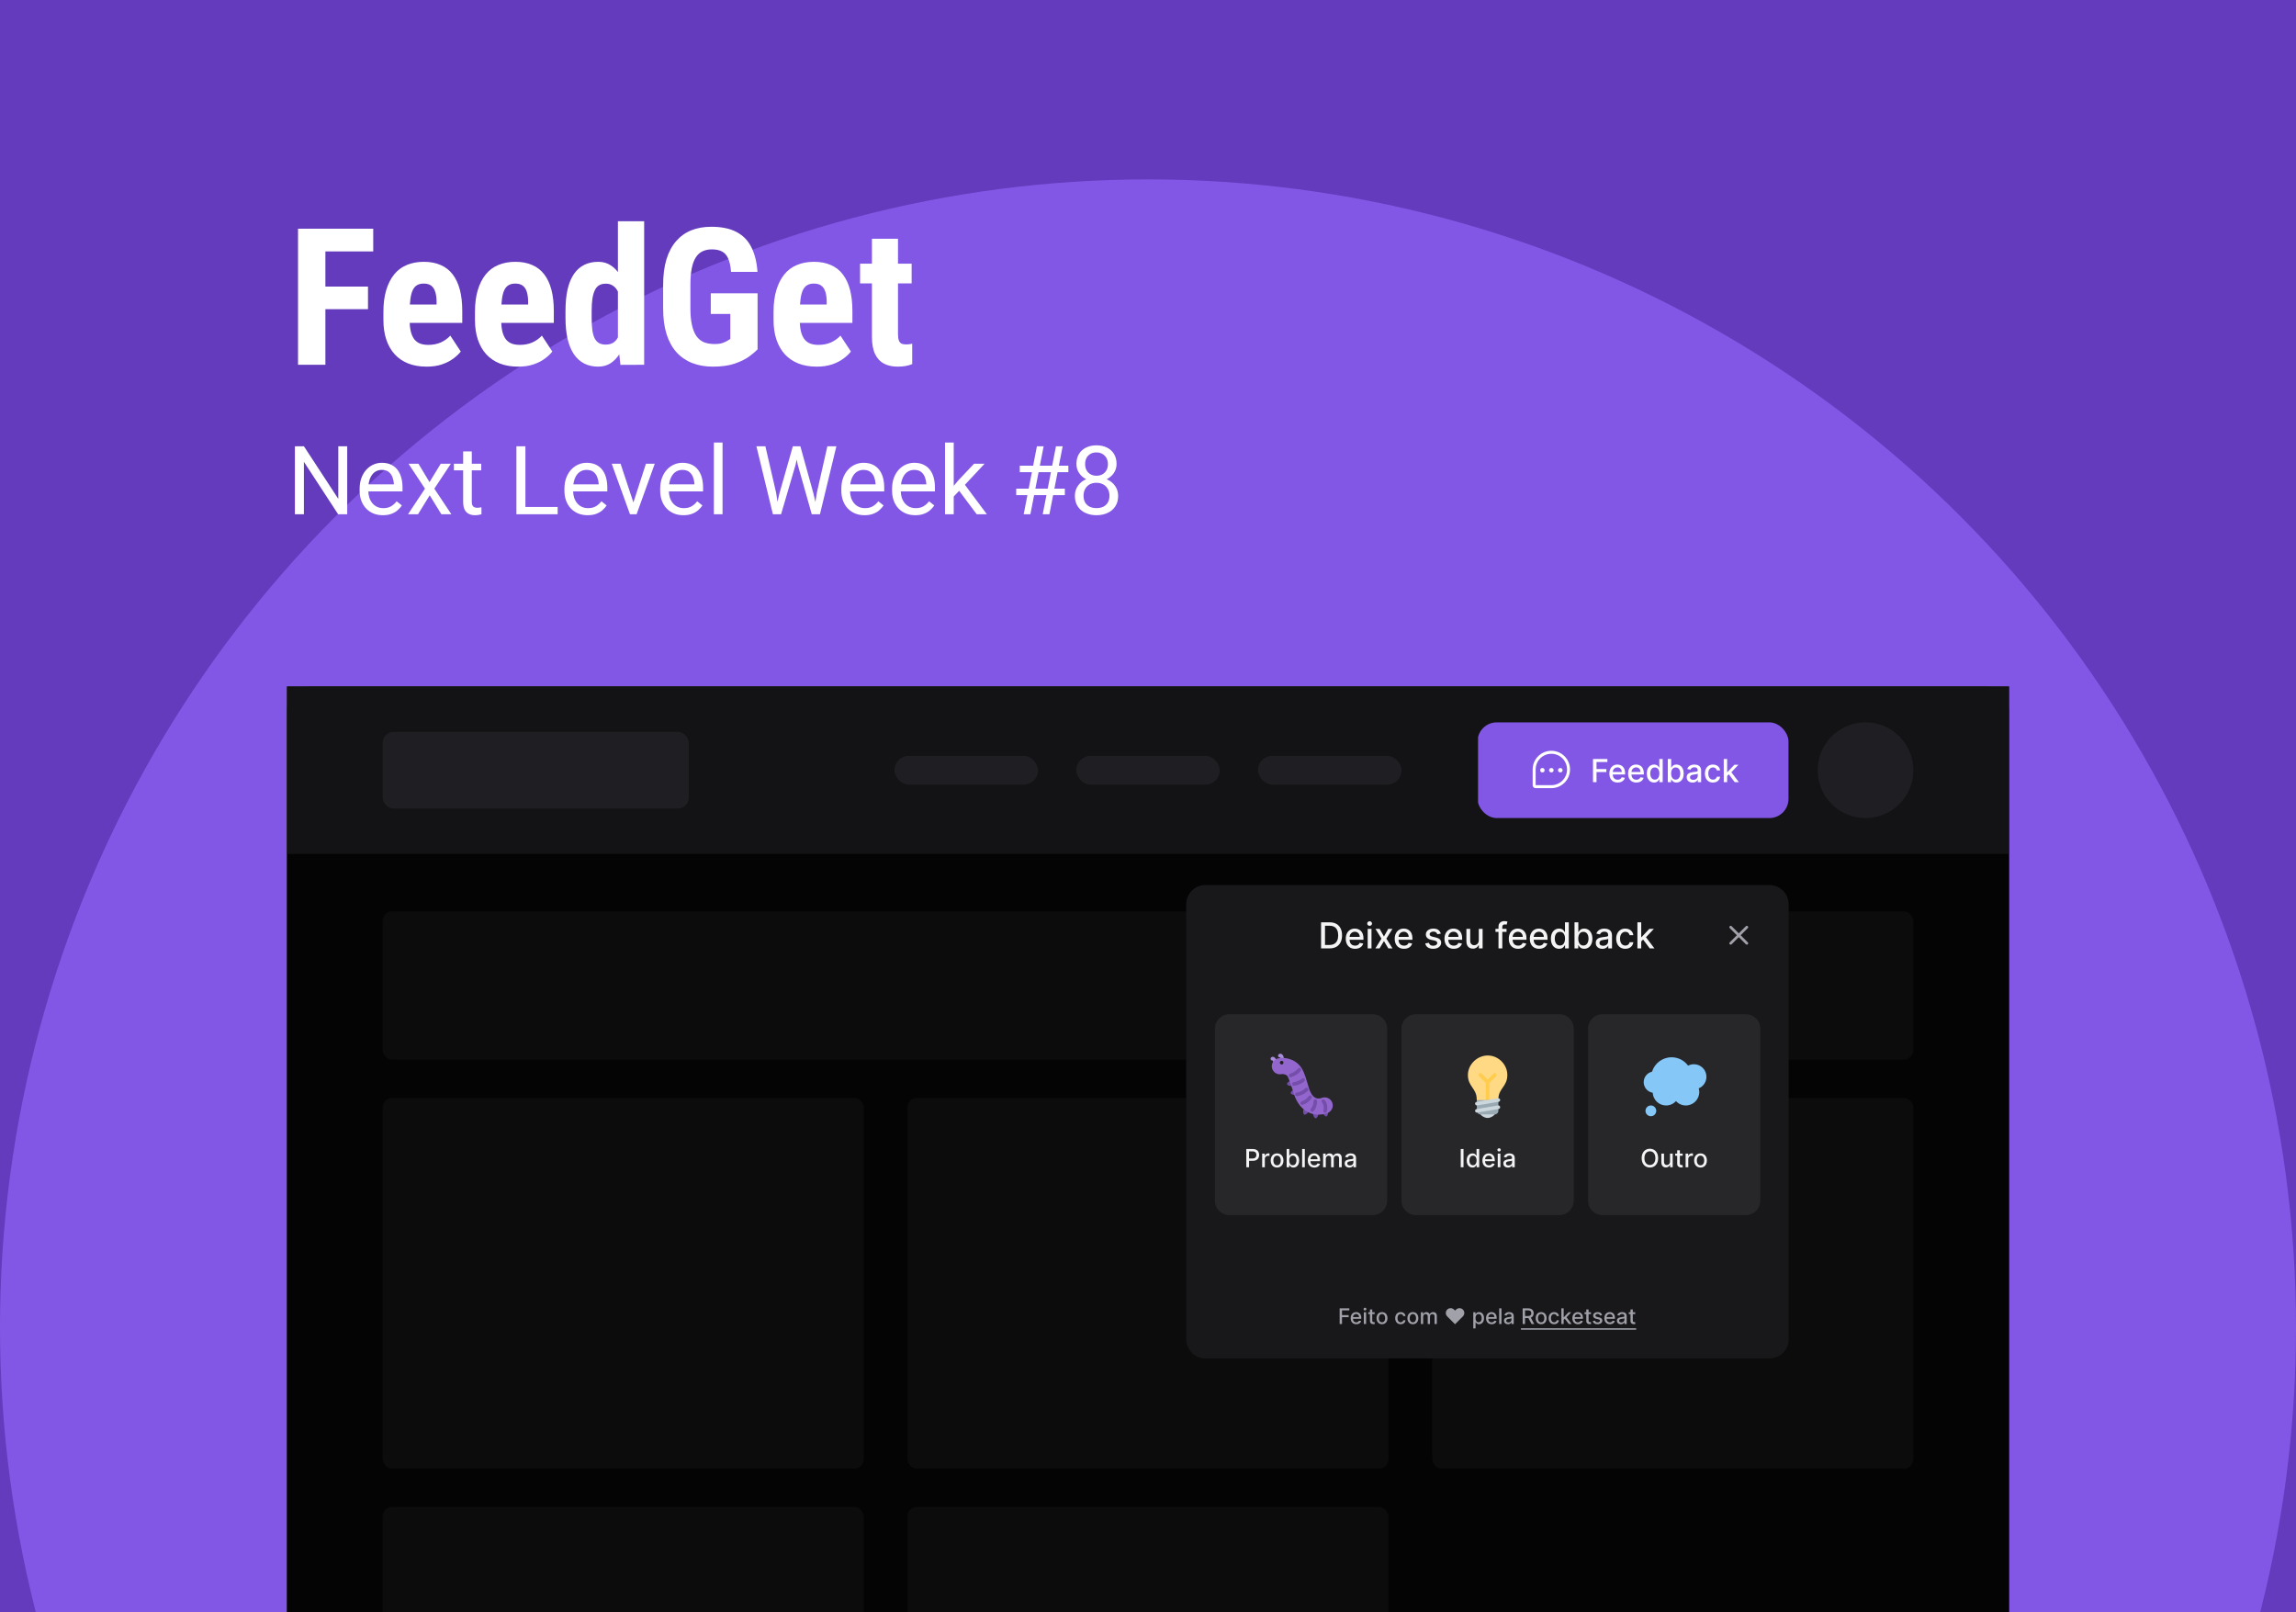 <svg width="1920" height="1348" viewBox="0 0 1920 1348" fill="none" xmlns="http://www.w3.org/2000/svg">
<g clip-path="url(#clip0_142_1270)">
<rect width="1920" height="1348" fill="#633BBC"/>
<g filter="url(#filter0_f_142_1270)">
<circle cx="960" cy="1110" r="960" fill="#8257E5"/>
</g>
<path d="M272.109 191.25V305H249.219V191.25H272.109ZM307.734 239.609V258.516H266.328V239.609H307.734ZM312.109 191.25V210.234H266.328V191.25H312.109ZM356.719 306.562C350.938 306.562 345.807 305.677 341.328 303.906C336.901 302.135 333.151 299.583 330.078 296.25C327.005 292.865 324.661 288.776 323.047 283.984C321.432 279.193 320.625 273.724 320.625 267.578V260.625C320.625 253.75 321.406 247.734 322.969 242.578C324.531 237.37 326.745 232.995 329.609 229.453C332.474 225.911 335.99 223.281 340.156 221.562C344.375 219.792 349.141 218.906 354.453 218.906C359.766 218.906 364.427 219.792 368.438 221.562C372.5 223.281 375.859 225.885 378.516 229.375C381.172 232.812 383.177 237.083 384.531 242.188C385.885 247.292 386.562 253.229 386.562 260V270H329.922V254.609H365.078V252.656C365.078 249.219 364.714 246.354 363.984 244.062C363.255 241.719 362.109 239.974 360.547 238.828C358.984 237.682 356.901 237.109 354.297 237.109C352.109 237.109 350.26 237.552 348.75 238.438C347.24 239.323 346.042 240.703 345.156 242.578C344.271 244.453 343.62 246.901 343.203 249.922C342.786 252.891 342.578 256.458 342.578 260.625V267.578C342.578 271.484 342.917 274.766 343.594 277.422C344.271 280.026 345.26 282.161 346.562 283.828C347.917 285.443 349.557 286.615 351.484 287.344C353.411 288.021 355.651 288.359 358.203 288.359C362.057 288.359 365.521 287.682 368.594 286.328C371.719 284.922 374.375 283.021 376.562 280.625L385.312 293.906C383.802 295.885 381.719 297.865 379.062 299.844C376.406 301.823 373.229 303.438 369.531 304.688C365.833 305.938 361.562 306.562 356.719 306.562ZM433.281 306.562C427.5 306.562 422.37 305.677 417.891 303.906C413.464 302.135 409.714 299.583 406.641 296.25C403.568 292.865 401.224 288.776 399.609 283.984C397.995 279.193 397.188 273.724 397.188 267.578V260.625C397.188 253.75 397.969 247.734 399.531 242.578C401.094 237.37 403.307 232.995 406.172 229.453C409.036 225.911 412.552 223.281 416.719 221.562C420.938 219.792 425.703 218.906 431.016 218.906C436.328 218.906 440.99 219.792 445 221.562C449.062 223.281 452.422 225.885 455.078 229.375C457.734 232.812 459.74 237.083 461.094 242.188C462.448 247.292 463.125 253.229 463.125 260V270H406.484V254.609H441.641V252.656C441.641 249.219 441.276 246.354 440.547 244.062C439.818 241.719 438.672 239.974 437.109 238.828C435.547 237.682 433.464 237.109 430.859 237.109C428.672 237.109 426.823 237.552 425.312 238.438C423.802 239.323 422.604 240.703 421.719 242.578C420.833 244.453 420.182 246.901 419.766 249.922C419.349 252.891 419.141 256.458 419.141 260.625V267.578C419.141 271.484 419.479 274.766 420.156 277.422C420.833 280.026 421.823 282.161 423.125 283.828C424.479 285.443 426.12 286.615 428.047 287.344C429.974 288.021 432.214 288.359 434.766 288.359C438.62 288.359 442.083 287.682 445.156 286.328C448.281 284.922 450.938 283.021 453.125 280.625L461.875 293.906C460.365 295.885 458.281 297.865 455.625 299.844C452.969 301.823 449.792 303.438 446.094 304.688C442.396 305.938 438.125 306.562 433.281 306.562ZM516.719 286.328V185H538.672V305L518.828 305.078L516.719 286.328ZM472.891 265.703V260.078C472.891 253.203 473.464 247.188 474.609 242.031C475.807 236.875 477.578 232.578 479.922 229.141C482.266 225.703 485.13 223.151 488.516 221.484C491.953 219.766 495.885 218.906 500.312 218.906C504.323 218.906 507.839 219.922 510.859 221.953C513.932 223.932 516.536 226.719 518.672 230.312C520.807 233.906 522.526 238.151 523.828 243.047C525.13 247.943 526.042 253.307 526.562 259.141V267.266C525.938 272.786 524.974 277.943 523.672 282.734C522.422 287.526 520.703 291.693 518.516 295.234C516.38 298.776 513.802 301.562 510.781 303.594C507.76 305.573 504.245 306.562 500.234 306.562C495.807 306.562 491.875 305.677 488.438 303.906C485.052 302.135 482.188 299.531 479.844 296.094C477.552 292.604 475.807 288.333 474.609 283.281C473.464 278.177 472.891 272.318 472.891 265.703ZM494.766 260.078V265.703C494.766 269.661 494.948 273.073 495.312 275.938C495.729 278.75 496.38 281.068 497.266 282.891C498.203 284.661 499.427 285.99 500.938 286.875C502.448 287.708 504.323 288.125 506.562 288.125C509.479 288.125 511.849 287.396 513.672 285.938C515.495 284.427 516.849 282.37 517.734 279.766C518.672 277.109 519.193 274.062 519.297 270.625V255.859C519.193 252.995 518.854 250.417 518.281 248.125C517.708 245.833 516.901 243.88 515.859 242.266C514.818 240.651 513.516 239.401 511.953 238.516C510.443 237.63 508.672 237.188 506.641 237.188C504.453 237.188 502.578 237.63 501.016 238.516C499.505 239.401 498.307 240.781 497.422 242.656C496.536 244.479 495.859 246.849 495.391 249.766C494.974 252.63 494.766 256.068 494.766 260.078ZM633.516 245.234V292.109C631.901 293.828 629.531 295.833 626.406 298.125C623.333 300.365 619.297 302.344 614.297 304.062C609.349 305.729 603.307 306.562 596.172 306.562C589.87 306.562 584.141 305.573 578.984 303.594C573.88 301.615 569.479 298.62 565.781 294.609C562.135 290.547 559.349 285.495 557.422 279.453C555.495 273.359 554.531 266.146 554.531 257.812V238.438C554.531 230.208 555.443 223.047 557.266 216.953C559.141 210.807 561.849 205.703 565.391 201.641C568.932 197.578 573.151 194.557 578.047 192.578C582.995 190.599 588.568 189.609 594.766 189.609C603.307 189.609 610.312 191.042 615.781 193.906C621.302 196.771 625.469 201.016 628.281 206.641C631.146 212.266 632.865 219.167 633.438 227.344H611.328C610.964 222.552 610.156 218.802 608.906 216.094C607.708 213.385 606.016 211.458 603.828 210.312C601.641 209.115 598.802 208.516 595.312 208.516C592.292 208.516 589.661 209.062 587.422 210.156C585.182 211.198 583.307 212.917 581.797 215.312C580.286 217.708 579.167 220.781 578.438 224.531C577.708 228.281 577.344 232.865 577.344 238.281V257.812C577.344 263.177 577.76 267.76 578.594 271.562C579.427 275.365 580.651 278.464 582.266 280.859C583.932 283.255 586.016 285 588.516 286.094C591.068 287.135 594.062 287.656 597.5 287.656C600.26 287.656 602.474 287.37 604.141 286.797C605.807 286.224 607.135 285.625 608.125 285C609.167 284.323 610.026 283.802 610.703 283.438V262.5H594.375V245.234H633.516ZM682.969 306.562C677.188 306.562 672.057 305.677 667.578 303.906C663.151 302.135 659.401 299.583 656.328 296.25C653.255 292.865 650.911 288.776 649.297 283.984C647.682 279.193 646.875 273.724 646.875 267.578V260.625C646.875 253.75 647.656 247.734 649.219 242.578C650.781 237.37 652.995 232.995 655.859 229.453C658.724 225.911 662.24 223.281 666.406 221.562C670.625 219.792 675.391 218.906 680.703 218.906C686.016 218.906 690.677 219.792 694.688 221.562C698.75 223.281 702.109 225.885 704.766 229.375C707.422 232.812 709.427 237.083 710.781 242.188C712.135 247.292 712.812 253.229 712.812 260V270H656.172V254.609H691.328V252.656C691.328 249.219 690.964 246.354 690.234 244.062C689.505 241.719 688.359 239.974 686.797 238.828C685.234 237.682 683.151 237.109 680.547 237.109C678.359 237.109 676.51 237.552 675 238.438C673.49 239.323 672.292 240.703 671.406 242.578C670.521 244.453 669.87 246.901 669.453 249.922C669.036 252.891 668.828 256.458 668.828 260.625V267.578C668.828 271.484 669.167 274.766 669.844 277.422C670.521 280.026 671.51 282.161 672.812 283.828C674.167 285.443 675.807 286.615 677.734 287.344C679.661 288.021 681.901 288.359 684.453 288.359C688.307 288.359 691.771 287.682 694.844 286.328C697.969 284.922 700.625 283.021 702.812 280.625L711.562 293.906C710.052 295.885 707.969 297.865 705.312 299.844C702.656 301.823 699.479 303.438 695.781 304.688C692.083 305.938 687.812 306.562 682.969 306.562ZM762.344 220.469V236.953H719.219V220.469H762.344ZM729.141 199.609H750.938V279.219C750.938 281.562 751.172 283.359 751.641 284.609C752.109 285.859 752.812 286.745 753.75 287.266C754.74 287.734 756.042 287.969 757.656 287.969C758.75 287.969 759.766 287.917 760.703 287.812C761.641 287.656 762.344 287.5 762.812 287.344V304.453C761.094 305.13 759.271 305.651 757.344 306.016C755.469 306.38 753.229 306.562 750.625 306.562C746.25 306.562 742.448 305.729 739.219 304.062C736.042 302.396 733.568 299.74 731.797 296.094C730.026 292.396 729.141 287.552 729.141 281.562V199.609Z" fill="white"/>
<path d="M290.352 373.125V430H282.773L254.141 386.133V430H246.602V373.125H254.141L282.891 417.109V373.125H290.352ZM320.156 430.781C317.214 430.781 314.544 430.286 312.148 429.297C309.779 428.281 307.734 426.862 306.016 425.039C304.323 423.216 303.021 421.055 302.109 418.555C301.198 416.055 300.742 413.32 300.742 410.352V408.711C300.742 405.273 301.25 402.214 302.266 399.531C303.281 396.823 304.661 394.531 306.406 392.656C308.151 390.781 310.13 389.362 312.344 388.398C314.557 387.435 316.849 386.953 319.219 386.953C322.24 386.953 324.844 387.474 327.031 388.516C329.245 389.557 331.055 391.016 332.461 392.891C333.867 394.74 334.909 396.927 335.586 399.453C336.263 401.953 336.602 404.688 336.602 407.656V410.898H305.039V405H329.375V404.453C329.271 402.578 328.88 400.755 328.203 398.984C327.552 397.214 326.51 395.755 325.078 394.609C323.646 393.464 321.693 392.891 319.219 392.891C317.578 392.891 316.068 393.242 314.688 393.945C313.307 394.622 312.122 395.638 311.133 396.992C310.143 398.346 309.375 400 308.828 401.953C308.281 403.906 308.008 406.159 308.008 408.711V410.352C308.008 412.357 308.281 414.245 308.828 416.016C309.401 417.76 310.221 419.297 311.289 420.625C312.383 421.953 313.698 422.995 315.234 423.75C316.797 424.505 318.568 424.883 320.547 424.883C323.099 424.883 325.26 424.362 327.031 423.32C328.802 422.279 330.352 420.885 331.68 419.141L336.055 422.617C335.143 423.997 333.984 425.312 332.578 426.562C331.172 427.812 329.44 428.828 327.383 429.609C325.352 430.391 322.943 430.781 320.156 430.781ZM349.922 387.734L359.18 403.125L368.555 387.734H377.031L363.203 408.594L377.461 430H369.102L359.336 414.141L349.57 430H341.172L355.391 408.594L341.602 387.734H349.922ZM402.422 387.734V393.281H379.57V387.734H402.422ZM387.305 377.461H394.531V419.531C394.531 420.964 394.753 422.044 395.195 422.773C395.638 423.503 396.211 423.984 396.914 424.219C397.617 424.453 398.372 424.57 399.18 424.57C399.779 424.57 400.404 424.518 401.055 424.414C401.732 424.284 402.24 424.18 402.578 424.102L402.617 430C402.044 430.182 401.289 430.352 400.352 430.508C399.44 430.69 398.333 430.781 397.031 430.781C395.26 430.781 393.633 430.43 392.148 429.727C390.664 429.023 389.479 427.852 388.594 426.211C387.734 424.544 387.305 422.305 387.305 419.492V377.461ZM466.328 423.867V430H437.891V423.867H466.328ZM439.375 373.125V430H431.836V373.125H439.375ZM491.406 430.781C488.464 430.781 485.794 430.286 483.398 429.297C481.029 428.281 478.984 426.862 477.266 425.039C475.573 423.216 474.271 421.055 473.359 418.555C472.448 416.055 471.992 413.32 471.992 410.352V408.711C471.992 405.273 472.5 402.214 473.516 399.531C474.531 396.823 475.911 394.531 477.656 392.656C479.401 390.781 481.38 389.362 483.594 388.398C485.807 387.435 488.099 386.953 490.469 386.953C493.49 386.953 496.094 387.474 498.281 388.516C500.495 389.557 502.305 391.016 503.711 392.891C505.117 394.74 506.159 396.927 506.836 399.453C507.513 401.953 507.852 404.688 507.852 407.656V410.898H476.289V405H500.625V404.453C500.521 402.578 500.13 400.755 499.453 398.984C498.802 397.214 497.76 395.755 496.328 394.609C494.896 393.464 492.943 392.891 490.469 392.891C488.828 392.891 487.318 393.242 485.938 393.945C484.557 394.622 483.372 395.638 482.383 396.992C481.393 398.346 480.625 400 480.078 401.953C479.531 403.906 479.258 406.159 479.258 408.711V410.352C479.258 412.357 479.531 414.245 480.078 416.016C480.651 417.76 481.471 419.297 482.539 420.625C483.633 421.953 484.948 422.995 486.484 423.75C488.047 424.505 489.818 424.883 491.797 424.883C494.349 424.883 496.51 424.362 498.281 423.32C500.052 422.279 501.602 420.885 502.93 419.141L507.305 422.617C506.393 423.997 505.234 425.312 503.828 426.562C502.422 427.812 500.69 428.828 498.633 429.609C496.602 430.391 494.193 430.781 491.406 430.781ZM528.594 423.477L540.156 387.734H547.539L532.344 430H527.5L528.594 423.477ZM518.945 387.734L530.859 423.672L531.68 430H526.836L511.523 387.734H518.945ZM571.484 430.781C568.542 430.781 565.872 430.286 563.477 429.297C561.107 428.281 559.062 426.862 557.344 425.039C555.651 423.216 554.349 421.055 553.438 418.555C552.526 416.055 552.07 413.32 552.07 410.352V408.711C552.07 405.273 552.578 402.214 553.594 399.531C554.609 396.823 555.99 394.531 557.734 392.656C559.479 390.781 561.458 389.362 563.672 388.398C565.885 387.435 568.177 386.953 570.547 386.953C573.568 386.953 576.172 387.474 578.359 388.516C580.573 389.557 582.383 391.016 583.789 392.891C585.195 394.74 586.237 396.927 586.914 399.453C587.591 401.953 587.93 404.688 587.93 407.656V410.898H556.367V405H580.703V404.453C580.599 402.578 580.208 400.755 579.531 398.984C578.88 397.214 577.839 395.755 576.406 394.609C574.974 393.464 573.021 392.891 570.547 392.891C568.906 392.891 567.396 393.242 566.016 393.945C564.635 394.622 563.451 395.638 562.461 396.992C561.471 398.346 560.703 400 560.156 401.953C559.609 403.906 559.336 406.159 559.336 408.711V410.352C559.336 412.357 559.609 414.245 560.156 416.016C560.729 417.76 561.549 419.297 562.617 420.625C563.711 421.953 565.026 422.995 566.562 423.75C568.125 424.505 569.896 424.883 571.875 424.883C574.427 424.883 576.589 424.362 578.359 423.32C580.13 422.279 581.68 420.885 583.008 419.141L587.383 422.617C586.471 423.997 585.312 425.312 583.906 426.562C582.5 427.812 580.768 428.828 578.711 429.609C576.68 430.391 574.271 430.781 571.484 430.781ZM604.219 370V430H596.953V370H604.219ZM651.719 412.812L663.008 373.125H668.477L665.312 388.555L653.164 430H647.734L651.719 412.812ZM640.039 373.125L649.023 412.031L651.719 430H646.328L632.539 373.125H640.039ZM683.086 411.992L691.875 373.125H699.414L685.664 430H680.273L683.086 411.992ZM669.297 373.125L680.273 412.812L684.258 430H678.828L667.109 388.555L663.906 373.125H669.297ZM722.969 430.781C720.026 430.781 717.357 430.286 714.961 429.297C712.591 428.281 710.547 426.862 708.828 425.039C707.135 423.216 705.833 421.055 704.922 418.555C704.01 416.055 703.555 413.32 703.555 410.352V408.711C703.555 405.273 704.062 402.214 705.078 399.531C706.094 396.823 707.474 394.531 709.219 392.656C710.964 390.781 712.943 389.362 715.156 388.398C717.37 387.435 719.661 386.953 722.031 386.953C725.052 386.953 727.656 387.474 729.844 388.516C732.057 389.557 733.867 391.016 735.273 392.891C736.68 394.74 737.721 396.927 738.398 399.453C739.076 401.953 739.414 404.688 739.414 407.656V410.898H707.852V405H732.188V404.453C732.083 402.578 731.693 400.755 731.016 398.984C730.365 397.214 729.323 395.755 727.891 394.609C726.458 393.464 724.505 392.891 722.031 392.891C720.391 392.891 718.88 393.242 717.5 393.945C716.12 394.622 714.935 395.638 713.945 396.992C712.956 398.346 712.188 400 711.641 401.953C711.094 403.906 710.82 406.159 710.82 408.711V410.352C710.82 412.357 711.094 414.245 711.641 416.016C712.214 417.76 713.034 419.297 714.102 420.625C715.195 421.953 716.51 422.995 718.047 423.75C719.609 424.505 721.38 424.883 723.359 424.883C725.911 424.883 728.073 424.362 729.844 423.32C731.615 422.279 733.164 420.885 734.492 419.141L738.867 422.617C737.956 423.997 736.797 425.312 735.391 426.562C733.984 427.812 732.253 428.828 730.195 429.609C728.164 430.391 725.755 430.781 722.969 430.781ZM765.391 430.781C762.448 430.781 759.779 430.286 757.383 429.297C755.013 428.281 752.969 426.862 751.25 425.039C749.557 423.216 748.255 421.055 747.344 418.555C746.432 416.055 745.977 413.32 745.977 410.352V408.711C745.977 405.273 746.484 402.214 747.5 399.531C748.516 396.823 749.896 394.531 751.641 392.656C753.385 390.781 755.365 389.362 757.578 388.398C759.792 387.435 762.083 386.953 764.453 386.953C767.474 386.953 770.078 387.474 772.266 388.516C774.479 389.557 776.289 391.016 777.695 392.891C779.102 394.74 780.143 396.927 780.82 399.453C781.497 401.953 781.836 404.688 781.836 407.656V410.898H750.273V405H774.609V404.453C774.505 402.578 774.115 400.755 773.438 398.984C772.786 397.214 771.745 395.755 770.312 394.609C768.88 393.464 766.927 392.891 764.453 392.891C762.812 392.891 761.302 393.242 759.922 393.945C758.542 394.622 757.357 395.638 756.367 396.992C755.378 398.346 754.609 400 754.062 401.953C753.516 403.906 753.242 406.159 753.242 408.711V410.352C753.242 412.357 753.516 414.245 754.062 416.016C754.635 417.76 755.456 419.297 756.523 420.625C757.617 421.953 758.932 422.995 760.469 423.75C762.031 424.505 763.802 424.883 765.781 424.883C768.333 424.883 770.495 424.362 772.266 423.32C774.036 422.279 775.586 420.885 776.914 419.141L781.289 422.617C780.378 423.997 779.219 425.312 777.812 426.562C776.406 427.812 774.674 428.828 772.617 429.609C770.586 430.391 768.177 430.781 765.391 430.781ZM797.539 370V430H790.273V370H797.539ZM823.359 387.734L804.922 407.461L794.609 418.164L794.023 410.469L801.406 401.641L814.531 387.734H823.359ZM816.758 430L801.68 409.844L805.43 403.398L825.273 430H816.758ZM856.055 430L867.109 373.125H872.734L861.641 430H856.055ZM871.953 430L883.047 373.125H888.633L877.539 430H871.953ZM893.398 394.805H852.773V389.375H893.398V394.805ZM890.469 413.984H849.805V408.594H890.469V413.984ZM935.039 414.609C935.039 418.073 934.232 421.016 932.617 423.438C931.029 425.833 928.867 427.656 926.133 428.906C923.424 430.156 920.365 430.781 916.953 430.781C913.542 430.781 910.469 430.156 907.734 428.906C905 427.656 902.839 425.833 901.25 423.438C899.661 421.016 898.867 418.073 898.867 414.609C898.867 412.344 899.297 410.273 900.156 408.398C901.042 406.497 902.279 404.844 903.867 403.438C905.482 402.031 907.383 400.951 909.57 400.195C911.784 399.414 914.219 399.023 916.875 399.023C920.365 399.023 923.477 399.701 926.211 401.055C928.945 402.383 931.094 404.219 932.656 406.562C934.245 408.906 935.039 411.589 935.039 414.609ZM927.773 414.453C927.773 412.344 927.318 410.482 926.406 408.867C925.495 407.227 924.219 405.951 922.578 405.039C920.938 404.128 919.036 403.672 916.875 403.672C914.661 403.672 912.747 404.128 911.133 405.039C909.544 405.951 908.307 407.227 907.422 408.867C906.536 410.482 906.094 412.344 906.094 414.453C906.094 416.641 906.523 418.516 907.383 420.078C908.268 421.615 909.518 422.799 911.133 423.633C912.773 424.44 914.714 424.844 916.953 424.844C919.193 424.844 921.12 424.44 922.734 423.633C924.349 422.799 925.586 421.615 926.445 420.078C927.331 418.516 927.773 416.641 927.773 414.453ZM933.711 387.93C933.711 390.69 932.982 393.177 931.523 395.391C930.065 397.604 928.073 399.349 925.547 400.625C923.021 401.901 920.156 402.539 916.953 402.539C913.698 402.539 910.794 401.901 908.242 400.625C905.716 399.349 903.737 397.604 902.305 395.391C900.872 393.177 900.156 390.69 900.156 387.93C900.156 384.622 900.872 381.81 902.305 379.492C903.763 377.174 905.755 375.404 908.281 374.18C910.807 372.956 913.685 372.344 916.914 372.344C920.169 372.344 923.06 372.956 925.586 374.18C928.112 375.404 930.091 377.174 931.523 379.492C932.982 381.81 933.711 384.622 933.711 387.93ZM926.484 388.047C926.484 386.146 926.081 384.466 925.273 383.008C924.466 381.549 923.346 380.404 921.914 379.57C920.482 378.711 918.815 378.281 916.914 378.281C915.013 378.281 913.346 378.685 911.914 379.492C910.508 380.273 909.401 381.393 908.594 382.852C907.812 384.31 907.422 386.042 907.422 388.047C907.422 390 907.812 391.706 908.594 393.164C909.401 394.622 910.521 395.755 911.953 396.562C913.385 397.37 915.052 397.773 916.953 397.773C918.854 397.773 920.508 397.37 921.914 396.562C923.346 395.755 924.466 394.622 925.273 393.164C926.081 391.706 926.484 390 926.484 388.047Z" fill="white"/>
<g filter="url(#filter1_d_142_1270)">
<rect x="240" y="570" width="1440" height="900" rx="20" fill="#282828"/>
<g clip-path="url(#clip1_142_1270)">
<rect width="1440" height="900" transform="translate(240 570)" fill="#09090A"/>
<g opacity="0.5">
<rect x="320" y="758" width="1280" height="124" rx="8" fill="#27272A"/>
<rect x="320" y="914" width="402.286" height="310" rx="8" fill="#27272A"/>
<rect x="320" y="1256" width="402.286" height="310" rx="8" fill="#27272A"/>
<rect x="758.857" y="1256" width="402.286" height="310" rx="8" fill="#27272A"/>
<rect x="758.857" y="914" width="402.286" height="310" rx="8" fill="#27272A"/>
<rect x="1197.71" y="914" width="402.286" height="310" rx="8" fill="#27272A"/>
</g>
<rect width="1440" height="140" transform="translate(240 570)" fill="#27272A"/>
<rect x="320" y="608" width="256" height="64" rx="9.143" fill="#3F3F46"/>
<circle cx="1560" cy="640" r="40" fill="#3F3F46"/>
<rect x="748" y="628" width="120" height="24" rx="12" fill="#3F3F46"/>
<rect x="900" y="628" width="120" height="24" rx="12" fill="#3F3F46"/>
<rect x="1052" y="628" width="120" height="24" rx="12" fill="#3F3F46"/>
<g filter="url(#filter2_b_142_1270)">
<rect x="240" y="570" width="1440" height="900" fill="black" fill-opacity="0.5"/>
</g>
<g filter="url(#filter3_d_142_1270)">
<path d="M992 744C992 735.163 999.163 728 1008 728H1479.73C1488.56 728 1495.73 735.163 1495.73 744V1107.79C1495.73 1116.62 1488.56 1123.79 1479.73 1123.79H1008C999.163 1123.79 992 1116.62 992 1107.79V744Z" fill="#18181B"/>
<path d="M1111.79 780.987H1104.73V759.181H1112.02C1114.15 759.181 1115.99 759.617 1117.52 760.49C1119.05 761.356 1120.23 762.602 1121.05 764.228C1121.87 765.846 1122.28 767.787 1122.28 770.052C1122.28 772.323 1121.86 774.275 1121.03 775.908C1120.21 777.541 1119.02 778.797 1117.46 779.677C1115.9 780.55 1114.01 780.987 1111.79 780.987ZM1108.02 778.112H1111.61C1113.27 778.112 1114.65 777.8 1115.75 777.175C1116.85 776.543 1117.68 775.631 1118.22 774.439C1118.77 773.239 1119.04 771.777 1119.04 770.052C1119.04 768.341 1118.77 766.89 1118.22 765.697C1117.68 764.504 1116.88 763.599 1115.81 762.982C1114.73 762.364 1113.4 762.056 1111.81 762.056H1108.02V778.112ZM1133.16 781.317C1131.55 781.317 1130.17 780.973 1129 780.284C1127.84 779.589 1126.95 778.613 1126.32 777.356C1125.69 776.093 1125.38 774.613 1125.38 772.916C1125.38 771.241 1125.69 769.764 1126.32 768.487C1126.95 767.209 1127.83 766.212 1128.96 765.495C1130.09 764.778 1131.42 764.419 1132.94 764.419C1133.86 764.419 1134.76 764.572 1135.62 764.877C1136.49 765.182 1137.27 765.662 1137.96 766.315C1138.64 766.968 1139.19 767.816 1139.59 768.859C1139.98 769.896 1140.18 771.156 1140.18 772.639V773.768H1127.18V771.383H1137.06C1137.06 770.545 1136.89 769.803 1136.55 769.157C1136.21 768.504 1135.73 767.99 1135.11 767.614C1134.5 767.237 1133.79 767.049 1132.96 767.049C1132.07 767.049 1131.29 767.269 1130.62 767.709C1129.96 768.142 1129.45 768.71 1129.09 769.413C1128.73 770.109 1128.55 770.865 1128.55 771.681V773.544C1128.55 774.637 1128.75 775.567 1129.13 776.334C1129.52 777.101 1130.06 777.686 1130.76 778.091C1131.45 778.488 1132.27 778.687 1133.2 778.687C1133.8 778.687 1134.35 778.602 1134.85 778.432C1135.34 778.254 1135.77 777.991 1136.14 777.644C1136.5 777.296 1136.77 776.866 1136.97 776.355L1139.98 776.898C1139.74 777.786 1139.3 778.563 1138.68 779.23C1138.06 779.89 1137.29 780.405 1136.35 780.774C1135.42 781.136 1134.36 781.317 1133.16 781.317ZM1143.71 780.987V764.632H1146.9V780.987H1143.71ZM1145.32 762.109C1144.77 762.109 1144.29 761.924 1143.89 761.555C1143.5 761.179 1143.31 760.732 1143.31 760.213C1143.31 759.688 1143.5 759.241 1143.89 758.872C1144.29 758.496 1144.77 758.308 1145.32 758.308C1145.88 758.308 1146.35 758.496 1146.74 758.872C1147.14 759.241 1147.33 759.688 1147.33 760.213C1147.33 760.732 1147.14 761.179 1146.74 761.555C1146.35 761.924 1145.88 762.109 1145.32 762.109ZM1153.69 764.632L1157.3 771L1160.94 764.632H1164.43L1159.33 772.81L1164.47 780.987H1160.99L1157.3 774.875L1153.63 780.987H1150.14L1155.23 772.81L1150.2 764.632H1153.69ZM1174.1 781.317C1172.49 781.317 1171.1 780.973 1169.94 780.284C1168.78 779.589 1167.88 778.613 1167.25 777.356C1166.63 776.093 1166.32 774.613 1166.32 772.916C1166.32 771.241 1166.63 769.764 1167.25 768.487C1167.88 767.209 1168.77 766.212 1169.89 765.495C1171.03 764.778 1172.36 764.419 1173.88 764.419C1174.8 764.419 1175.69 764.572 1176.56 764.877C1177.43 765.182 1178.2 765.662 1178.89 766.315C1179.58 766.968 1180.12 767.816 1180.52 768.859C1180.92 769.896 1181.12 771.156 1181.12 772.639V773.768H1168.12V771.383H1178C1178 770.545 1177.83 769.803 1177.49 769.157C1177.14 768.504 1176.67 767.99 1176.05 767.614C1175.44 767.237 1174.72 767.049 1173.9 767.049C1173 767.049 1172.22 767.269 1171.55 767.709C1170.89 768.142 1170.38 768.71 1170.02 769.413C1169.67 770.109 1169.49 770.865 1169.49 771.681V773.544C1169.49 774.637 1169.68 775.567 1170.06 776.334C1170.45 777.101 1171 777.686 1171.69 778.091C1172.39 778.488 1173.2 778.687 1174.13 778.687C1174.73 778.687 1175.29 778.602 1175.78 778.432C1176.28 778.254 1176.71 777.991 1177.07 777.644C1177.43 777.296 1177.71 776.866 1177.9 776.355L1180.91 776.898C1180.67 777.786 1180.24 778.563 1179.62 779.23C1179 779.89 1178.22 780.405 1177.28 780.774C1176.35 781.136 1175.29 781.317 1174.1 781.317ZM1204.84 768.625L1201.95 769.136C1201.83 768.767 1201.64 768.416 1201.38 768.082C1201.12 767.748 1200.78 767.475 1200.34 767.262C1199.9 767.049 1199.35 766.943 1198.69 766.943C1197.78 766.943 1197.03 767.145 1196.43 767.55C1195.82 767.947 1195.52 768.462 1195.52 769.094C1195.52 769.64 1195.73 770.08 1196.13 770.414C1196.53 770.748 1197.19 771.021 1198.09 771.234L1200.69 771.83C1202.19 772.178 1203.31 772.714 1204.05 773.438C1204.79 774.162 1205.16 775.102 1205.16 776.259C1205.16 777.239 1204.87 778.112 1204.31 778.879C1203.75 779.638 1202.96 780.235 1201.95 780.668C1200.95 781.101 1199.79 781.317 1198.47 781.317C1196.64 781.317 1195.15 780.927 1193.99 780.146C1192.83 779.358 1192.12 778.24 1191.86 776.792L1194.94 776.323C1195.13 777.125 1195.52 777.732 1196.12 778.144C1196.72 778.549 1197.49 778.751 1198.45 778.751C1199.49 778.751 1200.33 778.535 1200.95 778.102C1201.58 777.661 1201.89 777.125 1201.89 776.494C1201.89 775.983 1201.7 775.553 1201.32 775.205C1200.94 774.858 1200.36 774.595 1199.58 774.417L1196.81 773.811C1195.28 773.463 1194.16 772.909 1193.43 772.149C1192.7 771.39 1192.34 770.428 1192.34 769.264C1192.34 768.299 1192.61 767.454 1193.15 766.73C1193.69 766.006 1194.43 765.441 1195.38 765.037C1196.34 764.625 1197.43 764.419 1198.65 764.419C1200.42 764.419 1201.81 764.803 1202.83 765.569C1203.84 766.329 1204.51 767.347 1204.84 768.625ZM1215.71 781.317C1214.1 781.317 1212.71 780.973 1211.54 780.284C1210.39 779.589 1209.49 778.613 1208.86 777.356C1208.24 776.093 1207.92 774.613 1207.92 772.916C1207.92 771.241 1208.24 769.764 1208.86 768.487C1209.49 767.209 1210.37 766.212 1211.5 765.495C1212.64 764.778 1213.97 764.419 1215.48 764.419C1216.41 764.419 1217.3 764.572 1218.17 764.877C1219.03 765.182 1219.81 765.662 1220.5 766.315C1221.19 766.968 1221.73 767.816 1222.13 768.859C1222.53 769.896 1222.72 771.156 1222.72 772.639V773.768H1209.72V771.383H1219.61C1219.61 770.545 1219.43 769.803 1219.09 769.157C1218.75 768.504 1218.27 767.99 1217.66 767.614C1217.05 767.237 1216.33 767.049 1215.51 767.049C1214.61 767.049 1213.83 767.269 1213.16 767.709C1212.5 768.142 1211.99 768.71 1211.63 769.413C1211.28 770.109 1211.1 770.865 1211.1 771.681V773.544C1211.1 774.637 1211.29 775.567 1211.67 776.334C1212.06 777.101 1212.61 777.686 1213.3 778.091C1214 778.488 1214.81 778.687 1215.74 778.687C1216.34 778.687 1216.89 778.602 1217.39 778.432C1217.89 778.254 1218.32 777.991 1218.68 777.644C1219.04 777.296 1219.32 776.866 1219.51 776.355L1222.52 776.898C1222.28 777.786 1221.85 778.563 1221.22 779.23C1220.61 779.89 1219.83 780.405 1218.89 780.774C1217.96 781.136 1216.9 781.317 1215.71 781.317ZM1236.62 774.204V764.632H1239.81V780.987H1236.68V778.155H1236.51C1236.13 779.028 1235.53 779.755 1234.7 780.338C1233.88 780.912 1232.85 781.2 1231.62 781.2C1230.57 781.2 1229.64 780.969 1228.83 780.508C1228.03 780.039 1227.4 779.347 1226.94 778.432C1226.48 777.516 1226.26 776.384 1226.26 775.035V764.632H1229.44V774.652C1229.44 775.766 1229.75 776.653 1230.37 777.314C1230.98 777.974 1231.79 778.304 1232.77 778.304C1233.37 778.304 1233.96 778.155 1234.55 777.857C1235.15 777.558 1235.64 777.108 1236.03 776.504C1236.43 775.901 1236.62 775.134 1236.62 774.204ZM1259.81 764.632V767.188H1250.57V764.632H1259.81ZM1253.1 780.987V762.737C1253.1 761.715 1253.32 760.867 1253.77 760.192C1254.22 759.511 1254.81 759.003 1255.55 758.67C1256.29 758.329 1257.09 758.158 1257.96 758.158C1258.59 758.158 1259.14 758.212 1259.59 758.318C1260.05 758.418 1260.39 758.51 1260.61 758.595L1259.86 761.172C1259.71 761.129 1259.52 761.079 1259.29 761.023C1259.05 760.959 1258.77 760.927 1258.43 760.927C1257.66 760.927 1257.11 761.119 1256.77 761.502C1256.45 761.885 1256.28 762.439 1256.28 763.163V780.987H1253.1ZM1269.5 781.317C1267.89 781.317 1266.5 780.973 1265.33 780.284C1264.18 779.589 1263.28 778.613 1262.65 777.356C1262.03 776.093 1261.71 774.613 1261.71 772.916C1261.71 771.241 1262.03 769.764 1262.65 768.487C1263.28 767.209 1264.16 766.212 1265.29 765.495C1266.43 764.778 1267.75 764.419 1269.27 764.419C1270.2 764.419 1271.09 764.572 1271.96 764.877C1272.82 765.182 1273.6 765.662 1274.29 766.315C1274.98 766.968 1275.52 767.816 1275.92 768.859C1276.32 769.896 1276.51 771.156 1276.51 772.639V773.768H1263.51V771.383H1273.39C1273.39 770.545 1273.22 769.803 1272.88 769.157C1272.54 768.504 1272.06 767.99 1271.45 767.614C1270.84 767.237 1270.12 767.049 1269.29 767.049C1268.4 767.049 1267.62 767.269 1266.95 767.709C1266.29 768.142 1265.78 768.71 1265.42 769.413C1265.06 770.109 1264.89 770.865 1264.89 771.681V773.544C1264.89 774.637 1265.08 775.567 1265.46 776.334C1265.85 777.101 1266.4 777.686 1267.09 778.091C1267.79 778.488 1268.6 778.687 1269.53 778.687C1270.13 778.687 1270.68 778.602 1271.18 778.432C1271.68 778.254 1272.11 777.991 1272.47 777.644C1272.83 777.296 1273.11 776.866 1273.3 776.355L1276.31 776.898C1276.07 777.786 1275.64 778.563 1275.01 779.23C1274.4 779.89 1273.62 780.405 1272.68 780.774C1271.75 781.136 1270.69 781.317 1269.5 781.317ZM1287.1 781.317C1285.48 781.317 1284.1 780.973 1282.93 780.284C1281.77 779.589 1280.88 778.613 1280.25 777.356C1279.62 776.093 1279.31 774.613 1279.31 772.916C1279.31 771.241 1279.62 769.764 1280.25 768.487C1280.88 767.209 1281.76 766.212 1282.89 765.495C1284.03 764.778 1285.35 764.419 1286.87 764.419C1287.79 764.419 1288.69 764.572 1289.55 764.877C1290.42 765.182 1291.2 765.662 1291.89 766.315C1292.58 766.968 1293.12 767.816 1293.52 768.859C1293.91 769.896 1294.11 771.156 1294.11 772.639V773.768H1281.11V771.383H1290.99C1290.99 770.545 1290.82 769.803 1290.48 769.157C1290.14 768.504 1289.66 767.99 1289.04 767.614C1288.43 767.237 1287.72 767.049 1286.89 767.049C1286 767.049 1285.22 767.269 1284.55 767.709C1283.89 768.142 1283.38 768.71 1283.02 769.413C1282.66 770.109 1282.48 770.865 1282.48 771.681V773.544C1282.48 774.637 1282.68 775.567 1283.06 776.334C1283.45 777.101 1283.99 777.686 1284.69 778.091C1285.38 778.488 1286.2 778.687 1287.13 778.687C1287.73 778.687 1288.28 778.602 1288.78 778.432C1289.27 778.254 1289.7 777.991 1290.07 777.644C1290.43 777.296 1290.7 776.866 1290.9 776.355L1293.91 776.898C1293.67 777.786 1293.24 778.563 1292.61 779.23C1291.99 779.89 1291.22 780.405 1290.28 780.774C1289.35 781.136 1288.29 781.317 1287.1 781.317ZM1303.77 781.306C1302.45 781.306 1301.27 780.969 1300.23 780.295C1299.2 779.613 1298.39 778.645 1297.8 777.388C1297.22 776.125 1296.93 774.609 1296.93 772.842C1296.93 771.074 1297.23 769.562 1297.81 768.306C1298.41 767.049 1299.23 766.087 1300.26 765.42C1301.3 764.753 1302.47 764.419 1303.79 764.419C1304.8 764.419 1305.62 764.59 1306.24 764.93C1306.86 765.264 1307.34 765.654 1307.68 766.102C1308.03 766.549 1308.3 766.943 1308.49 767.283H1308.69V759.181H1311.87V780.987H1308.76V778.442H1308.49C1308.3 778.79 1308.03 779.188 1307.66 779.635C1307.31 780.082 1306.82 780.472 1306.19 780.806C1305.57 781.14 1304.76 781.306 1303.77 781.306ZM1304.47 778.591C1305.39 778.591 1306.16 778.35 1306.79 777.867C1307.43 777.377 1307.91 776.7 1308.24 775.834C1308.57 774.968 1308.74 773.96 1308.74 772.81C1308.74 771.674 1308.58 770.68 1308.25 769.828C1307.92 768.976 1307.44 768.313 1306.81 767.837C1306.18 767.362 1305.4 767.124 1304.47 767.124C1303.51 767.124 1302.71 767.372 1302.07 767.869C1301.43 768.366 1300.95 769.044 1300.63 769.903C1300.31 770.762 1300.15 771.731 1300.15 772.81C1300.15 773.903 1300.31 774.886 1300.64 775.759C1300.96 776.632 1301.45 777.324 1302.08 777.835C1302.73 778.339 1303.53 778.591 1304.47 778.591ZM1316.67 780.987V759.181H1319.85V767.283H1320.04C1320.23 766.943 1320.49 766.549 1320.84 766.102C1321.19 765.654 1321.67 765.264 1322.29 764.93C1322.91 764.59 1323.72 764.419 1324.74 764.419C1326.06 764.419 1327.24 764.753 1328.27 765.42C1329.31 766.087 1330.12 767.049 1330.71 768.306C1331.31 769.562 1331.61 771.074 1331.61 772.842C1331.61 774.609 1331.31 776.125 1330.72 777.388C1330.13 778.645 1329.33 779.613 1328.3 780.295C1327.27 780.969 1326.09 781.306 1324.77 781.306C1323.78 781.306 1322.97 781.14 1322.33 780.806C1321.71 780.472 1321.22 780.082 1320.86 779.635C1320.51 779.188 1320.24 778.79 1320.04 778.442H1319.78V780.987H1316.67ZM1319.79 772.81C1319.79 773.96 1319.96 774.968 1320.29 775.834C1320.62 776.7 1321.11 777.377 1321.74 777.867C1322.37 778.35 1323.14 778.591 1324.06 778.591C1325.01 778.591 1325.8 778.339 1326.44 777.835C1327.08 777.324 1327.57 776.632 1327.89 775.759C1328.23 774.886 1328.39 773.903 1328.39 772.81C1328.39 771.731 1328.23 770.762 1327.9 769.903C1327.58 769.044 1327.1 768.366 1326.45 767.869C1325.82 767.372 1325.02 767.124 1324.06 767.124C1323.14 767.124 1322.35 767.362 1321.72 767.837C1321.08 768.313 1320.61 768.976 1320.28 769.828C1319.95 770.68 1319.79 771.674 1319.79 772.81ZM1339.94 781.349C1338.91 781.349 1337.97 781.157 1337.13 780.774C1336.29 780.384 1335.63 779.819 1335.14 779.081C1334.66 778.343 1334.42 777.438 1334.42 776.366C1334.42 775.443 1334.59 774.684 1334.95 774.087C1335.3 773.491 1335.78 773.019 1336.39 772.671C1336.99 772.323 1337.66 772.061 1338.41 771.883C1339.15 771.706 1339.91 771.571 1340.69 771.479C1341.67 771.365 1342.46 771.273 1343.07 771.202C1343.68 771.124 1344.13 771 1344.4 770.829C1344.68 770.659 1344.82 770.382 1344.82 769.999V769.924C1344.82 768.994 1344.56 768.274 1344.03 767.763C1343.51 767.252 1342.74 766.996 1341.71 766.996C1340.64 766.996 1339.79 767.234 1339.18 767.709C1338.56 768.178 1338.14 768.7 1337.91 769.275L1334.92 768.593C1335.27 767.599 1335.79 766.797 1336.47 766.187C1337.16 765.569 1337.95 765.122 1338.85 764.845C1339.74 764.561 1340.68 764.419 1341.67 764.419C1342.32 764.419 1343.01 764.497 1343.74 764.654C1344.48 764.803 1345.17 765.079 1345.81 765.484C1346.45 765.889 1346.98 766.467 1347.4 767.22C1347.81 767.965 1348.01 768.934 1348.01 770.126V780.987H1344.9V778.751H1344.78C1344.57 779.163 1344.26 779.567 1343.85 779.965C1343.44 780.362 1342.91 780.692 1342.26 780.955C1341.62 781.218 1340.84 781.349 1339.94 781.349ZM1340.63 778.794C1341.51 778.794 1342.27 778.62 1342.89 778.272C1343.52 777.924 1344 777.47 1344.33 776.909C1344.66 776.341 1344.83 775.734 1344.83 775.088V772.98C1344.72 773.094 1344.5 773.2 1344.17 773.299C1343.85 773.392 1343.48 773.473 1343.07 773.544C1342.66 773.608 1342.26 773.669 1341.87 773.725C1341.48 773.775 1341.15 773.818 1340.89 773.853C1340.27 773.931 1339.71 774.062 1339.2 774.247C1338.69 774.432 1338.29 774.698 1337.98 775.046C1337.68 775.386 1337.54 775.841 1337.54 776.409C1337.54 777.196 1337.83 777.793 1338.41 778.197C1338.99 778.595 1339.73 778.794 1340.63 778.794ZM1359.14 781.317C1357.56 781.317 1356.2 780.959 1355.05 780.242C1353.92 779.518 1353.04 778.52 1352.43 777.25C1351.82 775.979 1351.52 774.524 1351.52 772.884C1351.52 771.223 1351.83 769.757 1352.46 768.487C1353.08 767.209 1353.96 766.212 1355.1 765.495C1356.23 764.778 1357.57 764.419 1359.11 764.419C1360.35 764.419 1361.46 764.65 1362.43 765.111C1363.4 765.566 1364.19 766.205 1364.79 767.028C1365.39 767.851 1365.75 768.813 1365.86 769.913H1362.76C1362.59 769.147 1362.2 768.487 1361.59 767.933C1360.99 767.379 1360.18 767.102 1359.16 767.102C1358.28 767.102 1357.5 767.337 1356.83 767.805C1356.17 768.267 1355.66 768.927 1355.29 769.786C1354.92 770.638 1354.73 771.645 1354.73 772.81C1354.73 774.002 1354.92 775.031 1355.28 775.897C1355.64 776.763 1356.15 777.434 1356.81 777.91C1357.48 778.385 1358.26 778.623 1359.16 778.623C1359.77 778.623 1360.31 778.513 1360.8 778.293C1361.3 778.066 1361.72 777.743 1362.05 777.324C1362.39 776.905 1362.63 776.401 1362.76 775.812H1365.86C1365.75 776.87 1365.4 777.814 1364.83 778.645C1364.25 779.475 1363.48 780.128 1362.52 780.604C1361.56 781.079 1360.43 781.317 1359.14 781.317ZM1372.19 775.44L1372.17 771.553H1372.73L1379.24 764.632H1383.05L1375.62 772.511H1375.12L1372.19 775.44ZM1369.27 780.987V759.181H1372.45V780.987H1369.27ZM1379.59 780.987L1373.74 773.214L1375.93 770.989L1383.5 780.987H1379.59Z" fill="#F4F4F5"/>
<g clip-path="url(#clip2_142_1270)">
<path d="M1015.99 848.042C1015.99 841.418 1021.36 836.049 1027.98 836.049H1148.01C1154.63 836.049 1160 841.418 1160 848.042V991.964C1160 998.588 1154.63 1003.96 1148.01 1003.96H1027.98C1021.36 1003.96 1015.99 998.588 1015.99 991.964V848.042Z" fill="#27272A"/>
<path d="M1072.88 875.018C1074.38 873.519 1073.25 869.021 1070.72 869.021C1068.19 869.021 1068.38 872.019 1069.88 872.019C1071.38 872.019 1071.38 875.018 1071.38 876.517C1071.38 878.016 1072.88 875.018 1072.88 875.018ZM1066.61 877.596C1068.1 876.097 1066.98 871.6 1064.45 871.6C1061.92 871.6 1062.11 874.598 1063.61 874.598C1065.11 874.598 1065.11 877.596 1065.11 879.096C1065.11 880.595 1066.61 877.596 1066.61 877.596Z" fill="#AA8DD8"/>
<path d="M1106.15 918.278C1106.43 919.49 1107.99 921.697 1109.19 921.413C1110.4 921.128 1110.81 918.458 1110.52 917.25C1110.24 916.039 1109.03 915.291 1107.82 915.575C1106.61 915.86 1105.86 917.07 1106.15 918.278V918.278ZM1098 919.251C1098 920.496 1099.02 922.996 1100.26 922.992C1101.5 922.986 1102.5 920.478 1102.5 919.235C1102.49 917.992 1101.48 916.991 1100.24 916.994C1099 917 1098 918.009 1098 919.251V919.251ZM1090.1 915.584C1089.61 916.73 1089.55 919.427 1090.69 919.917C1091.84 920.403 1093.75 918.497 1094.23 917.353C1094.72 916.211 1094.19 914.89 1093.05 914.4C1091.91 913.913 1090.59 914.441 1090.1 915.584V915.584ZM1082.56 899.033C1081.34 899.291 1079.1 900.792 1079.35 902.006C1079.61 903.221 1082.26 903.691 1083.48 903.435C1084.7 903.179 1085.47 901.985 1085.22 900.771C1084.96 899.557 1083.77 898.777 1082.56 899.033ZM1079.5 891.537C1078.28 891.795 1076.04 893.296 1076.29 894.51C1076.55 895.725 1079.21 896.195 1080.43 895.939C1081.64 895.683 1082.42 894.489 1082.17 893.275C1081.91 892.061 1080.72 891.281 1079.5 891.537V891.537Z" fill="#744EAA"/>
<path d="M1102.6 919.994C1106.85 919.994 1109.99 918.679 1110.5 918.454C1113.9 916.94 1115.44 912.953 1113.92 909.55C1112.43 906.177 1108.5 904.64 1105.12 906.081C1104.92 906.156 1102.43 907.054 1100.11 905.973C1097.33 904.682 1095.62 901.012 1094.67 898.164C1094.45 897.519 1094.09 896.254 1093.64 894.692C1090.84 884.99 1089.39 882.271 1087.67 879.97C1082.11 872.547 1073.29 872.03 1068.95 872.9C1065.3 873.63 1062.93 877.184 1063.66 880.838C1064.39 884.493 1067.95 886.864 1071.6 886.13C1071.85 886.091 1074.91 885.671 1076.74 887.882C1077.7 889.812 1079.85 895.57 1080.68 898.428C1081.2 900.225 1081.62 901.682 1081.87 902.426C1084.53 910.397 1088.86 915.758 1094.77 918.361C1097.54 919.587 1100.24 919.994 1102.6 919.994Z" fill="#9266CC"/>
<path d="M1071.78 878.016C1072.61 878.016 1073.28 877.345 1073.28 876.517C1073.28 875.689 1072.61 875.018 1071.78 875.018C1070.95 875.018 1070.28 875.689 1070.28 876.517C1070.28 877.345 1070.95 878.016 1071.78 878.016Z" fill="#202024"/>
<path d="M1108.12 918.44C1107.99 918.44 1107.85 918.422 1107.72 918.386C1106.92 918.165 1106.45 917.338 1106.67 916.541C1107.81 912.46 1105.52 909.732 1105.5 909.705C1104.96 909.076 1105.03 908.129 1105.66 907.591C1106.28 907.053 1107.23 907.123 1107.77 907.751C1107.91 907.912 1111.12 911.739 1109.56 917.341C1109.38 918.006 1108.77 918.44 1108.12 918.44V918.44ZM1097.33 917.596C1096.96 917.596 1096.59 917.463 1096.3 917.192C1095.7 916.625 1095.67 915.676 1096.23 915.072C1098.46 912.692 1098.41 908.786 1098.41 908.745C1098.38 907.918 1099.04 907.228 1099.86 907.204C1100.68 907.196 1101.38 907.832 1101.41 908.661C1101.41 908.87 1101.52 913.814 1098.42 917.123C1098.13 917.437 1097.73 917.596 1097.33 917.596V917.596ZM1084.52 904.559C1083.8 904.559 1083.17 904.039 1083.04 903.305C1082.91 902.489 1083.46 901.715 1084.28 901.582C1088.89 900.817 1091.44 898.018 1091.46 897.99C1092.01 897.375 1092.96 897.317 1093.57 897.864C1094.19 898.411 1094.25 899.353 1093.71 899.972C1093.58 900.12 1090.48 903.592 1084.77 904.538C1084.68 904.553 1084.6 904.559 1084.52 904.559V904.559ZM1088.9 911.841C1088.26 911.841 1087.67 911.433 1087.47 910.794C1087.22 910.006 1087.66 909.162 1088.45 908.913C1092.48 907.634 1094.26 904.67 1094.28 904.64C1094.7 903.925 1095.62 903.685 1096.33 904.105C1097.05 904.523 1097.29 905.444 1096.87 906.156C1096.77 906.318 1094.48 910.148 1089.35 911.769C1089.2 911.818 1089.05 911.841 1088.9 911.841V911.841ZM1081.98 895.845C1081.23 895.845 1080.59 895.291 1080.49 894.533C1080.39 893.711 1080.97 892.962 1081.79 892.857C1085.82 892.347 1088.77 889.902 1088.8 889.876C1089.43 889.346 1090.38 889.422 1090.91 890.055C1091.44 890.686 1091.37 891.629 1090.74 892.164C1090.59 892.289 1087.11 895.206 1082.17 895.831C1082.1 895.84 1082.04 895.845 1081.98 895.845V895.845ZM1079.25 888.698C1078.61 888.698 1078.02 888.289 1077.81 887.647C1077.57 886.857 1078.01 886.016 1078.8 885.767C1083.49 884.293 1085.17 881.731 1085.24 881.623C1085.68 880.931 1086.61 880.716 1087.3 881.156C1088 881.593 1088.22 882.503 1087.79 883.203C1087.7 883.349 1085.53 886.795 1079.69 888.629C1079.54 888.675 1079.39 888.698 1079.25 888.698V888.698Z" fill="#744EAA"/>
<path d="M1042.22 963.984V948.719H1047.66C1048.85 948.719 1049.83 948.935 1050.61 949.368C1051.39 949.8 1051.98 950.391 1052.36 951.142C1052.75 951.887 1052.95 952.727 1052.95 953.661C1052.95 954.6 1052.75 955.445 1052.36 956.195C1051.97 956.94 1051.38 957.532 1050.6 957.969C1049.82 958.401 1048.84 958.617 1047.65 958.617H1043.91V956.665H1047.45C1048.2 956.665 1048.8 956.535 1049.27 956.277C1049.74 956.014 1050.08 955.656 1050.3 955.204C1050.52 954.752 1050.63 954.237 1050.63 953.661C1050.63 953.084 1050.52 952.573 1050.3 952.125C1050.08 951.678 1049.74 951.328 1049.26 951.075C1048.8 950.821 1048.18 950.694 1047.42 950.694H1044.52V963.984H1042.22ZM1055.47 963.984V952.535H1057.62V954.354H1057.74C1057.95 953.738 1058.32 953.253 1058.84 952.901C1059.38 952.543 1059.98 952.364 1060.65 952.364C1060.79 952.364 1060.95 952.369 1061.14 952.379C1061.33 952.389 1061.48 952.401 1061.59 952.416V954.548C1061.5 954.523 1061.35 954.496 1061.12 954.466C1060.89 954.431 1060.66 954.414 1060.43 954.414C1059.9 954.414 1059.43 954.525 1059.02 954.749C1058.61 954.968 1058.29 955.273 1058.05 955.666C1057.81 956.053 1057.7 956.496 1057.7 956.993V963.984H1055.47ZM1067.93 964.215C1066.86 964.215 1065.92 963.969 1065.12 963.477C1064.32 962.985 1063.7 962.297 1063.26 961.412C1062.82 960.528 1062.6 959.494 1062.6 958.312C1062.6 957.124 1062.82 956.086 1063.26 955.196C1063.7 954.307 1064.32 953.616 1065.12 953.124C1065.92 952.632 1066.86 952.386 1067.93 952.386C1069.01 952.386 1069.94 952.632 1070.74 953.124C1071.54 953.616 1072.17 954.307 1072.61 955.196C1073.05 956.086 1073.27 957.124 1073.27 958.312C1073.27 959.494 1073.05 960.528 1072.61 961.412C1072.17 962.297 1071.54 962.985 1070.74 963.477C1069.94 963.969 1069.01 964.215 1067.93 964.215ZM1067.94 962.344C1068.64 962.344 1069.21 962.16 1069.67 961.792C1070.13 961.425 1070.47 960.935 1070.68 960.324C1070.91 959.713 1071.02 959.04 1071.02 958.304C1071.02 957.574 1070.91 956.903 1070.68 956.292C1070.47 955.676 1070.13 955.181 1069.67 954.809C1069.21 954.436 1068.64 954.25 1067.94 954.25C1067.24 954.25 1066.66 954.436 1066.2 954.809C1065.74 955.181 1065.4 955.676 1065.18 956.292C1064.96 956.903 1064.85 957.574 1064.85 958.304C1064.85 959.04 1064.96 959.713 1065.18 960.324C1065.4 960.935 1065.74 961.425 1066.2 961.792C1066.66 962.16 1067.24 962.344 1067.94 962.344ZM1075.94 963.984V948.719H1078.17V954.391H1078.3C1078.43 954.153 1078.62 953.877 1078.86 953.564C1079.1 953.251 1079.44 952.978 1079.87 952.744C1080.31 952.506 1080.88 952.386 1081.59 952.386C1082.51 952.386 1083.34 952.62 1084.06 953.087C1084.79 953.554 1085.36 954.227 1085.77 955.107C1086.19 955.986 1086.39 957.045 1086.39 958.282C1086.39 959.519 1086.19 960.58 1085.78 961.465C1085.36 962.344 1084.8 963.022 1084.08 963.499C1083.36 963.971 1082.53 964.207 1081.61 964.207C1080.91 964.207 1080.35 964.091 1079.9 963.857C1079.47 963.624 1079.12 963.35 1078.87 963.037C1078.63 962.724 1078.43 962.446 1078.3 962.202H1078.11V963.984H1075.94ZM1078.12 958.26C1078.12 959.065 1078.24 959.77 1078.47 960.376C1078.71 960.983 1079.04 961.457 1079.49 961.8C1079.93 962.138 1080.47 962.307 1081.11 962.307C1081.78 962.307 1082.33 962.13 1082.78 961.778C1083.23 961.42 1083.56 960.935 1083.79 960.324C1084.03 959.713 1084.14 959.025 1084.14 958.26C1084.14 957.504 1084.03 956.826 1083.8 956.225C1083.58 955.624 1083.24 955.149 1082.79 954.801C1082.34 954.453 1081.78 954.28 1081.11 954.28C1080.46 954.28 1079.92 954.446 1079.47 954.779C1079.03 955.112 1078.69 955.576 1078.46 956.173C1078.24 956.769 1078.12 957.465 1078.12 958.26ZM1091.13 948.719V963.984H1088.9V948.719H1091.13ZM1099.06 964.215C1097.93 964.215 1096.96 963.974 1096.14 963.492C1095.33 963.005 1094.71 962.322 1094.27 961.442C1093.83 960.558 1093.61 959.522 1093.61 958.334C1093.61 957.161 1093.83 956.128 1094.27 955.234C1094.71 954.339 1095.32 953.641 1096.11 953.139C1096.91 952.637 1097.84 952.386 1098.9 952.386C1099.55 952.386 1100.17 952.493 1100.78 952.707C1101.39 952.921 1101.93 953.256 1102.41 953.713C1102.89 954.17 1103.27 954.764 1103.55 955.494C1103.83 956.22 1103.97 957.102 1103.97 958.14V958.93H1094.87V957.261H1101.79C1101.79 956.675 1101.67 956.155 1101.43 955.703C1101.19 955.246 1100.85 954.886 1100.42 954.622C1099.99 954.359 1099.49 954.227 1098.92 954.227C1098.29 954.227 1097.74 954.381 1097.28 954.689C1096.81 954.993 1096.46 955.39 1096.2 955.882C1095.95 956.369 1095.83 956.898 1095.83 957.47V958.774C1095.83 959.539 1095.96 960.19 1096.23 960.727C1096.51 961.263 1096.89 961.673 1097.37 961.956C1097.86 962.235 1098.43 962.374 1099.08 962.374C1099.5 962.374 1099.89 962.314 1100.24 962.195C1100.58 962.071 1100.88 961.887 1101.14 961.643C1101.39 961.4 1101.58 961.099 1101.72 960.742L1103.83 961.122C1103.66 961.743 1103.36 962.287 1102.92 962.754C1102.49 963.216 1101.94 963.576 1101.29 963.835C1100.64 964.088 1099.89 964.215 1099.06 964.215ZM1106.44 963.984V952.535H1108.58V954.399H1108.72C1108.96 953.768 1109.35 953.276 1109.89 952.923C1110.43 952.565 1111.08 952.386 1111.84 952.386C1112.6 952.386 1113.24 952.565 1113.76 952.923C1114.28 953.281 1114.67 953.773 1114.92 954.399H1115.04C1115.31 953.788 1115.74 953.301 1116.34 952.938C1116.94 952.57 1117.65 952.386 1118.47 952.386C1119.51 952.386 1120.36 952.712 1121.01 953.363C1121.67 954.014 1122 954.995 1122 956.307V963.984H1119.78V956.516C1119.78 955.74 1119.57 955.179 1119.14 954.831C1118.72 954.483 1118.22 954.309 1117.63 954.309C1116.9 954.309 1116.34 954.533 1115.94 954.98C1115.54 955.422 1115.33 955.991 1115.33 956.687V963.984H1113.11V956.374C1113.11 955.753 1112.92 955.253 1112.53 954.876C1112.14 954.498 1111.64 954.309 1111.02 954.309C1110.6 954.309 1110.21 954.421 1109.85 954.645C1109.5 954.863 1109.21 955.169 1108.99 955.561C1108.78 955.954 1108.67 956.409 1108.67 956.925V963.984H1106.44ZM1128.32 964.237C1127.6 964.237 1126.94 964.103 1126.36 963.835C1125.77 963.561 1125.3 963.166 1124.96 962.65C1124.62 962.133 1124.46 961.499 1124.46 960.749C1124.46 960.103 1124.58 959.571 1124.83 959.154C1125.08 958.737 1125.41 958.406 1125.83 958.163C1126.26 957.919 1126.73 957.735 1127.25 957.611C1127.77 957.487 1128.3 957.393 1128.85 957.328C1129.53 957.248 1130.09 957.184 1130.51 957.134C1130.94 957.079 1131.25 956.993 1131.45 956.873C1131.64 956.754 1131.74 956.56 1131.74 956.292V956.24C1131.74 955.589 1131.55 955.084 1131.19 954.727C1130.82 954.369 1130.28 954.19 1129.56 954.19C1128.81 954.19 1128.22 954.357 1127.79 954.689C1127.36 955.017 1127.06 955.383 1126.9 955.785L1124.81 955.308C1125.05 954.612 1125.42 954.051 1125.89 953.624C1126.38 953.191 1126.93 952.878 1127.56 952.684C1128.18 952.486 1128.84 952.386 1129.53 952.386C1129.99 952.386 1130.47 952.441 1130.98 952.55C1131.5 952.655 1131.98 952.848 1132.43 953.132C1132.88 953.415 1133.25 953.82 1133.54 954.347C1133.83 954.868 1133.97 955.547 1133.97 956.381V963.984H1131.8V962.419H1131.71C1131.56 962.707 1131.35 962.99 1131.06 963.268C1130.77 963.547 1130.4 963.778 1129.95 963.961C1129.5 964.145 1128.95 964.237 1128.32 964.237ZM1128.81 962.448C1129.42 962.448 1129.95 962.327 1130.39 962.083C1130.83 961.84 1131.17 961.522 1131.39 961.129C1131.63 960.732 1131.74 960.307 1131.74 959.855V958.379C1131.67 958.458 1131.51 958.533 1131.28 958.602C1131.06 958.667 1130.8 958.724 1130.51 958.774C1130.23 958.819 1129.95 958.861 1129.67 958.901C1129.4 958.935 1129.17 958.965 1128.99 958.99C1128.55 959.045 1128.16 959.137 1127.8 959.266C1127.45 959.395 1127.17 959.581 1126.95 959.825C1126.74 960.063 1126.64 960.381 1126.64 960.779C1126.64 961.33 1126.84 961.748 1127.25 962.031C1127.66 962.309 1128.18 962.448 1128.81 962.448Z" fill="#F4F4F5"/>
<path d="M1171.99 848.042C1171.99 841.418 1177.36 836.049 1183.99 836.049H1304.01C1310.64 836.049 1316.01 841.418 1316.01 848.042V991.964C1316.01 998.588 1310.64 1003.96 1304.01 1003.96H1183.99C1177.36 1003.96 1171.99 998.588 1171.99 991.964V848.042Z" fill="#27272A"/>
<path d="M1260.49 886.891C1260.49 896.545 1253 898.044 1253 907.041C1253 911.685 1248.31 912.076 1244.75 912.076C1241.67 912.076 1234.88 910.908 1234.88 907.038C1234.88 898.045 1227.51 896.546 1227.51 886.891C1227.51 877.85 1235.43 870.52 1244.12 870.52C1252.82 870.52 1260.49 877.85 1260.49 886.891Z" fill="#FFD983"/>
<path d="M1250.25 919.034C1250.25 920.275 1246.9 922.782 1244 922.782C1241.1 922.782 1237.75 920.275 1237.75 919.034C1237.75 917.793 1241.1 918.284 1244 918.284C1246.9 918.284 1250.25 917.793 1250.25 919.034Z" fill="#CCD6DD"/>
<path d="M1251.06 885.742C1250.47 885.155 1249.52 885.155 1248.94 885.742L1244 890.678L1239.06 885.742C1238.48 885.155 1237.53 885.155 1236.94 885.742C1236.36 886.328 1236.36 887.275 1236.94 887.861L1242.5 893.419V909.289C1242.5 910.118 1243.17 910.789 1244 910.789C1244.83 910.789 1245.5 910.118 1245.5 909.289V893.419L1251.06 887.861C1251.64 887.275 1251.64 886.328 1251.06 885.742V885.742Z" fill="#FFCC4D"/>
<path d="M1253 916.785C1253 918.44 1251.65 919.784 1250 919.784H1238C1236.35 919.784 1235 918.44 1235 916.785V907.79H1253V916.785Z" fill="#99AAB5"/>
<path d="M1235 918.284C1234.28 918.284 1233.65 917.764 1233.53 917.031C1233.39 916.216 1233.94 915.442 1234.76 915.307L1252.75 912.309C1253.56 912.162 1254.34 912.724 1254.47 913.541C1254.61 914.357 1254.06 915.13 1253.24 915.265L1235.25 918.263C1235.17 918.278 1235.08 918.284 1235 918.284V918.284ZM1235 912.288C1234.28 912.288 1233.65 911.767 1233.53 911.034C1233.39 910.219 1233.94 909.445 1234.76 909.31L1252.75 906.312C1253.56 906.166 1254.34 906.727 1254.47 907.544C1254.61 908.36 1254.06 909.133 1253.24 909.268L1235.25 912.267C1235.17 912.282 1235.08 912.288 1235 912.288V912.288Z" fill="#CCD6DD"/>
<path d="M1223.84 948.719V963.984H1221.53V948.719H1223.84ZM1231.3 964.207C1230.37 964.207 1229.55 963.971 1228.82 963.499C1228.1 963.022 1227.53 962.344 1227.12 961.465C1226.71 960.58 1226.51 959.519 1226.51 958.282C1226.51 957.045 1226.72 955.986 1227.13 955.107C1227.55 954.227 1228.12 953.554 1228.84 953.087C1229.57 952.62 1230.39 952.386 1231.31 952.386C1232.02 952.386 1232.59 952.506 1233.02 952.744C1233.46 952.978 1233.8 953.251 1234.04 953.564C1234.28 953.877 1234.47 954.153 1234.61 954.391H1234.74V948.719H1236.97V963.984H1234.79V962.202H1234.61C1234.47 962.446 1234.28 962.724 1234.02 963.037C1233.78 963.35 1233.43 963.624 1233 963.857C1232.56 964.091 1231.99 964.207 1231.3 964.207ZM1231.79 962.307C1232.43 962.307 1232.97 962.138 1233.41 961.8C1233.86 961.457 1234.2 960.983 1234.43 960.376C1234.66 959.77 1234.78 959.065 1234.78 958.26C1234.78 957.465 1234.66 956.769 1234.43 956.173C1234.21 955.576 1233.87 955.112 1233.43 954.779C1232.99 954.446 1232.44 954.28 1231.79 954.28C1231.12 954.28 1230.56 954.453 1230.11 954.801C1229.66 955.149 1229.33 955.624 1229.1 956.225C1228.87 956.826 1228.76 957.504 1228.76 958.26C1228.76 959.025 1228.88 959.713 1229.1 960.324C1229.33 960.935 1229.67 961.42 1230.12 961.778C1230.57 962.13 1231.13 962.307 1231.79 962.307ZM1245.08 964.215C1243.95 964.215 1242.98 963.974 1242.17 963.492C1241.36 963.005 1240.73 962.322 1240.29 961.442C1239.85 960.558 1239.63 959.522 1239.63 958.334C1239.63 957.161 1239.85 956.128 1240.29 955.234C1240.73 954.339 1241.35 953.641 1242.14 953.139C1242.93 952.637 1243.86 952.386 1244.93 952.386C1245.57 952.386 1246.2 952.493 1246.8 952.707C1247.41 952.921 1247.95 953.256 1248.44 953.713C1248.92 954.17 1249.3 954.764 1249.58 955.494C1249.86 956.22 1249.99 957.102 1249.99 958.14V958.93H1240.89V957.261H1247.81C1247.81 956.675 1247.69 956.155 1247.45 955.703C1247.21 955.246 1246.88 954.886 1246.45 954.622C1246.02 954.359 1245.52 954.227 1244.94 954.227C1244.31 954.227 1243.77 954.381 1243.3 954.689C1242.84 954.993 1242.48 955.39 1242.23 955.882C1241.98 956.369 1241.86 956.898 1241.86 957.47V958.774C1241.86 959.539 1241.99 960.19 1242.26 960.727C1242.53 961.263 1242.91 961.673 1243.4 961.956C1243.89 962.235 1244.45 962.374 1245.11 962.374C1245.53 962.374 1245.91 962.314 1246.26 962.195C1246.61 962.071 1246.91 961.887 1247.16 961.643C1247.42 961.4 1247.61 961.099 1247.74 960.742L1249.85 961.122C1249.68 961.743 1249.38 962.287 1248.94 962.754C1248.51 963.216 1247.97 963.576 1247.31 963.835C1246.66 964.088 1245.92 964.215 1245.08 964.215ZM1252.47 963.984V952.535H1254.7V963.984H1252.47ZM1253.59 950.769C1253.2 950.769 1252.87 950.64 1252.59 950.381C1252.32 950.118 1252.18 949.805 1252.18 949.442C1252.18 949.075 1252.32 948.762 1252.59 948.503C1252.87 948.24 1253.2 948.108 1253.59 948.108C1253.98 948.108 1254.31 948.24 1254.58 948.503C1254.86 948.762 1255 949.075 1255 949.442C1255 949.805 1254.86 950.118 1254.58 950.381C1254.31 950.64 1253.98 950.769 1253.59 950.769ZM1261.03 964.237C1260.3 964.237 1259.64 964.103 1259.06 963.835C1258.47 963.561 1258.01 963.166 1257.66 962.65C1257.33 962.133 1257.16 961.499 1257.16 960.749C1257.16 960.103 1257.28 959.571 1257.53 959.154C1257.78 958.737 1258.11 958.406 1258.54 958.163C1258.96 957.919 1259.43 957.735 1259.95 957.611C1260.47 957.487 1261.01 957.393 1261.55 957.328C1262.23 957.248 1262.79 957.184 1263.22 957.134C1263.64 957.079 1263.95 956.993 1264.15 956.873C1264.34 956.754 1264.44 956.56 1264.44 956.292V956.24C1264.44 955.589 1264.26 955.084 1263.89 954.727C1263.52 954.369 1262.98 954.19 1262.26 954.19C1261.51 954.19 1260.92 954.357 1260.49 954.689C1260.06 955.017 1259.77 955.383 1259.6 955.785L1257.51 955.308C1257.76 954.612 1258.12 954.051 1258.6 953.624C1259.08 953.191 1259.63 952.878 1260.26 952.684C1260.88 952.486 1261.54 952.386 1262.23 952.386C1262.69 952.386 1263.17 952.441 1263.69 952.55C1264.2 952.655 1264.68 952.848 1265.13 953.132C1265.58 953.415 1265.95 953.82 1266.24 954.347C1266.53 954.868 1266.67 955.547 1266.67 956.381V963.984H1264.5V962.419H1264.41C1264.27 962.707 1264.05 962.99 1263.76 963.268C1263.47 963.547 1263.1 963.778 1262.65 963.961C1262.2 964.145 1261.66 964.237 1261.03 964.237ZM1261.51 962.448C1262.13 962.448 1262.65 962.327 1263.09 962.083C1263.53 961.84 1263.87 961.522 1264.1 961.129C1264.33 960.732 1264.45 960.307 1264.45 959.855V958.379C1264.37 958.458 1264.21 958.533 1263.98 958.602C1263.76 958.667 1263.5 958.724 1263.22 958.774C1262.93 958.819 1262.65 958.861 1262.37 958.901C1262.1 958.935 1261.87 958.965 1261.69 958.99C1261.26 959.045 1260.86 959.137 1260.5 959.266C1260.15 959.395 1259.87 959.581 1259.65 959.825C1259.45 960.063 1259.34 960.381 1259.34 960.779C1259.34 961.33 1259.54 961.748 1259.95 962.031C1260.36 962.309 1260.88 962.448 1261.51 962.448Z" fill="#F4F4F5"/>
<path d="M1328 848.042C1328 841.418 1333.37 836.049 1339.99 836.049H1460.02C1466.64 836.049 1472.01 841.418 1472.01 848.042V991.964C1472.01 998.588 1466.64 1003.96 1460.02 1003.96H1339.99C1333.37 1003.96 1328 998.588 1328 991.964V848.042Z" fill="#27272A"/>
<path d="M1426.99 888.323C1426.99 882.527 1422.29 877.829 1416.5 877.829C1414.75 877.829 1413.1 878.264 1411.65 879.019C1408.53 874.781 1403.52 872.019 1397.85 872.019C1390.16 872.019 1383.65 877.087 1381.48 884.067C1377.49 884.992 1374.52 888.556 1374.52 892.821C1374.52 897.287 1377.78 900.984 1382.05 901.685C1382.37 907.606 1387.26 912.31 1393.26 912.31C1396.52 912.31 1399.45 910.911 1401.51 908.693C1403.56 910.911 1406.49 912.31 1409.75 912.31C1415.96 912.31 1421 907.277 1421 901.066C1421 900.002 1420.84 898.976 1420.56 898C1424.34 896.413 1426.99 892.678 1426.99 888.323Z" fill="#85C8F8"/>
<path d="M1380.52 921.305C1383 921.305 1385.01 919.292 1385.01 916.808C1385.01 914.324 1383 912.31 1380.52 912.31C1378.03 912.31 1376.02 914.324 1376.02 916.808C1376.02 919.292 1378.03 921.305 1380.52 921.305Z" fill="#85C8F8"/>
<path d="M1386.59 956.352C1386.59 957.981 1386.29 959.383 1385.69 960.555C1385.1 961.723 1384.28 962.622 1383.24 963.253C1382.21 963.879 1381.03 964.192 1379.71 964.192C1378.39 964.192 1377.21 963.879 1376.17 963.253C1375.14 962.622 1374.32 961.72 1373.73 960.548C1373.13 959.375 1372.83 957.976 1372.83 956.352C1372.83 954.722 1373.13 953.323 1373.73 952.155C1374.32 950.983 1375.14 950.083 1376.17 949.457C1377.21 948.826 1378.39 948.511 1379.71 948.511C1381.03 948.511 1382.21 948.826 1383.24 949.457C1384.28 950.083 1385.1 950.983 1385.69 952.155C1386.29 953.323 1386.59 954.722 1386.59 956.352ZM1384.3 956.352C1384.3 955.109 1384.1 954.063 1383.7 953.214C1383.3 952.359 1382.76 951.713 1382.06 951.276C1381.37 950.834 1380.59 950.612 1379.71 950.612C1378.83 950.612 1378.05 950.834 1377.36 951.276C1376.67 951.713 1376.12 952.359 1375.72 953.214C1375.32 954.063 1375.12 955.109 1375.12 956.352C1375.12 957.594 1375.32 958.642 1375.72 959.497C1376.12 960.347 1376.67 960.992 1377.36 961.435C1378.05 961.872 1378.83 962.091 1379.71 962.091C1380.59 962.091 1381.37 961.872 1382.06 961.435C1382.76 960.992 1383.3 960.347 1383.7 959.497C1384.1 958.642 1384.3 957.594 1384.3 956.352ZM1396.53 959.236V952.535H1398.77V963.984H1396.58V962.001H1396.46C1396.19 962.612 1395.77 963.122 1395.19 963.529C1394.61 963.932 1393.89 964.133 1393.03 964.133C1392.3 964.133 1391.65 963.971 1391.08 963.648C1390.52 963.32 1390.08 962.836 1389.76 962.195C1389.44 961.554 1389.28 960.761 1389.28 959.817V952.535H1391.51V959.549C1391.51 960.329 1391.72 960.95 1392.16 961.412C1392.59 961.874 1393.15 962.106 1393.84 962.106C1394.26 962.106 1394.67 962.001 1395.08 961.792C1395.5 961.584 1395.85 961.268 1396.12 960.846C1396.4 960.424 1396.54 959.887 1396.53 959.236ZM1407.1 952.535V954.324H1400.85V952.535H1407.1ZM1402.53 949.793H1404.76V960.622C1404.76 961.055 1404.82 961.38 1404.95 961.599C1405.08 961.812 1405.25 961.959 1405.45 962.038C1405.66 962.113 1405.88 962.15 1406.13 962.15C1406.31 962.15 1406.46 962.138 1406.6 962.113C1406.73 962.088 1406.84 962.068 1406.91 962.053L1407.31 963.894C1407.18 963.944 1407 963.994 1406.76 964.043C1406.52 964.098 1406.23 964.128 1405.87 964.133C1405.28 964.143 1404.73 964.038 1404.23 963.82C1403.72 963.601 1403.31 963.263 1403 962.806C1402.68 962.349 1402.53 961.775 1402.53 961.084V949.793ZM1409.57 963.984V952.535H1411.72V954.354H1411.84C1412.05 953.738 1412.42 953.253 1412.95 952.901C1413.48 952.543 1414.08 952.364 1414.75 952.364C1414.89 952.364 1415.05 952.369 1415.24 952.379C1415.44 952.389 1415.59 952.401 1415.7 952.416V954.548C1415.61 954.523 1415.45 954.496 1415.22 954.466C1414.99 954.431 1414.76 954.414 1414.53 954.414C1414.01 954.414 1413.54 954.525 1413.13 954.749C1412.72 954.968 1412.39 955.273 1412.16 955.666C1411.92 956.053 1411.8 956.496 1411.8 956.993V963.984H1409.57ZM1422.04 964.215C1420.96 964.215 1420.03 963.969 1419.23 963.477C1418.43 962.985 1417.81 962.297 1417.36 961.412C1416.92 960.528 1416.7 959.494 1416.7 958.312C1416.7 957.124 1416.92 956.086 1417.36 955.196C1417.81 954.307 1418.43 953.616 1419.23 953.124C1420.03 952.632 1420.96 952.386 1422.04 952.386C1423.11 952.386 1424.05 952.632 1424.85 953.124C1425.65 953.616 1426.27 954.307 1426.71 955.196C1427.15 956.086 1427.37 957.124 1427.37 958.312C1427.37 959.494 1427.15 960.528 1426.71 961.412C1426.27 962.297 1425.65 962.985 1424.85 963.477C1424.05 963.969 1423.11 964.215 1422.04 964.215ZM1422.05 962.344C1422.74 962.344 1423.32 962.16 1423.77 961.792C1424.23 961.425 1424.57 960.935 1424.79 960.324C1425.01 959.713 1425.12 959.04 1425.12 958.304C1425.12 957.574 1425.01 956.903 1424.79 956.292C1424.57 955.676 1424.23 955.181 1423.77 954.809C1423.32 954.436 1422.74 954.25 1422.05 954.25C1421.34 954.25 1420.76 954.436 1420.3 954.809C1419.84 955.181 1419.5 955.676 1419.28 956.292C1419.06 956.903 1418.95 957.574 1418.95 958.304C1418.95 959.04 1419.06 959.713 1419.28 960.324C1419.5 960.935 1419.84 961.425 1420.3 961.792C1420.76 962.16 1421.34 962.344 1422.05 962.344Z" fill="#F4F4F5"/>
</g>
<path d="M1120.26 1095.03V1081.94H1128.37V1083.64H1122.23V1087.63H1127.79V1089.32H1122.23V1095.03H1120.26ZM1134.15 1095.22C1133.19 1095.22 1132.35 1095.02 1131.65 1094.6C1130.96 1094.19 1130.42 1093.6 1130.04 1092.85C1129.67 1092.09 1129.48 1091.2 1129.48 1090.18C1129.48 1089.18 1129.67 1088.29 1130.04 1087.53C1130.42 1086.76 1130.95 1086.16 1131.63 1085.73C1132.31 1085.3 1133.11 1085.09 1134.02 1085.09C1134.57 1085.09 1135.11 1085.18 1135.63 1085.36C1136.15 1085.54 1136.61 1085.83 1137.03 1086.22C1137.44 1086.61 1137.77 1087.12 1138 1087.75C1138.24 1088.37 1138.36 1089.13 1138.36 1090.02V1090.69H1130.56V1089.26H1136.49C1136.49 1088.76 1136.39 1088.32 1136.18 1087.93C1135.98 1087.54 1135.69 1087.23 1135.32 1087C1134.95 1086.78 1134.52 1086.66 1134.03 1086.66C1133.49 1086.66 1133.03 1086.8 1132.63 1087.06C1132.23 1087.32 1131.92 1087.66 1131.71 1088.08C1131.49 1088.5 1131.39 1088.95 1131.39 1089.44V1090.56C1131.39 1091.22 1131.5 1091.77 1131.73 1092.23C1131.97 1092.69 1132.29 1093.05 1132.71 1093.29C1133.13 1093.53 1133.61 1093.65 1134.17 1093.65C1134.53 1093.65 1134.86 1093.59 1135.16 1093.49C1135.46 1093.39 1135.72 1093.23 1135.93 1093.02C1136.15 1092.81 1136.32 1092.55 1136.43 1092.25L1138.24 1092.57C1138.1 1093.11 1137.84 1093.57 1137.46 1093.97C1137.09 1094.37 1136.62 1094.68 1136.06 1094.9C1135.5 1095.12 1134.87 1095.22 1134.15 1095.22ZM1140.48 1095.03V1085.21H1142.39V1095.03H1140.48ZM1141.45 1083.7C1141.11 1083.7 1140.83 1083.59 1140.59 1083.37C1140.36 1083.14 1140.24 1082.87 1140.24 1082.56C1140.24 1082.25 1140.36 1081.98 1140.59 1081.76C1140.83 1081.53 1141.11 1081.42 1141.45 1081.42C1141.78 1081.42 1142.06 1081.53 1142.3 1081.76C1142.53 1081.98 1142.65 1082.25 1142.65 1082.56C1142.65 1082.87 1142.53 1083.14 1142.3 1083.37C1142.06 1083.59 1141.78 1083.7 1141.45 1083.7ZM1149.54 1085.21V1086.75H1144.18V1085.21H1149.54ZM1145.62 1082.86H1147.53V1092.14C1147.53 1092.52 1147.59 1092.79 1147.7 1092.98C1147.81 1093.16 1147.95 1093.29 1148.12 1093.36C1148.3 1093.42 1148.5 1093.45 1148.71 1093.45C1148.86 1093.45 1148.99 1093.44 1149.11 1093.42C1149.22 1093.4 1149.31 1093.38 1149.38 1093.37L1149.72 1094.95C1149.61 1094.99 1149.45 1095.03 1149.25 1095.08C1149.04 1095.12 1148.79 1095.15 1148.48 1095.15C1147.98 1095.16 1147.51 1095.07 1147.08 1094.89C1146.64 1094.7 1146.29 1094.41 1146.02 1094.02C1145.75 1093.62 1145.62 1093.13 1145.62 1092.54V1082.86ZM1155.68 1095.22C1154.76 1095.22 1153.96 1095.01 1153.27 1094.59C1152.59 1094.17 1152.06 1093.58 1151.68 1092.82C1151.3 1092.06 1151.11 1091.18 1151.11 1090.16C1151.11 1089.15 1151.3 1088.26 1151.68 1087.49C1152.06 1086.73 1152.59 1086.14 1153.27 1085.72C1153.96 1085.3 1154.76 1085.09 1155.68 1085.09C1156.6 1085.09 1157.41 1085.3 1158.09 1085.72C1158.78 1086.14 1159.31 1086.73 1159.69 1087.49C1160.07 1088.26 1160.26 1089.15 1160.26 1090.16C1160.26 1091.18 1160.07 1092.06 1159.69 1092.82C1159.31 1093.58 1158.78 1094.17 1158.09 1094.59C1157.41 1095.01 1156.6 1095.22 1155.68 1095.22ZM1155.69 1093.62C1156.29 1093.62 1156.78 1093.46 1157.17 1093.15C1157.56 1092.83 1157.85 1092.41 1158.04 1091.89C1158.23 1091.37 1158.33 1090.79 1158.33 1090.16C1158.33 1089.53 1158.23 1088.96 1158.04 1088.43C1157.85 1087.9 1157.56 1087.48 1157.17 1087.16C1156.78 1086.84 1156.29 1086.68 1155.69 1086.68C1155.09 1086.68 1154.59 1086.84 1154.19 1087.16C1153.8 1087.48 1153.51 1087.9 1153.32 1088.43C1153.13 1088.96 1153.04 1089.53 1153.04 1090.16C1153.04 1090.79 1153.13 1091.37 1153.32 1091.89C1153.51 1092.41 1153.8 1092.83 1154.19 1093.15C1154.59 1093.46 1155.09 1093.62 1155.69 1093.62ZM1171.28 1095.22C1170.33 1095.22 1169.52 1095.01 1168.83 1094.58C1168.15 1094.14 1167.63 1093.55 1167.26 1092.78C1166.89 1092.02 1166.71 1091.15 1166.71 1090.16C1166.71 1089.17 1166.9 1088.29 1167.27 1087.53C1167.65 1086.76 1168.18 1086.16 1168.86 1085.73C1169.54 1085.3 1170.34 1085.09 1171.26 1085.09C1172.01 1085.09 1172.67 1085.22 1173.26 1085.5C1173.84 1085.77 1174.31 1086.16 1174.67 1086.65C1175.03 1087.14 1175.25 1087.72 1175.32 1088.38H1173.46C1173.35 1087.92 1173.12 1087.53 1172.75 1087.19C1172.39 1086.86 1171.91 1086.7 1171.3 1086.7C1170.76 1086.7 1170.3 1086.84 1169.9 1087.12C1169.5 1087.39 1169.19 1087.79 1168.97 1088.31C1168.75 1088.82 1168.64 1089.42 1168.64 1090.12C1168.64 1090.84 1168.75 1091.45 1168.97 1091.97C1169.18 1092.49 1169.49 1092.89 1169.89 1093.18C1170.29 1093.47 1170.76 1093.61 1171.3 1093.61C1171.66 1093.61 1171.99 1093.54 1172.28 1093.41C1172.58 1093.27 1172.83 1093.08 1173.03 1092.83C1173.23 1092.58 1173.38 1092.27 1173.46 1091.92H1175.32C1175.25 1092.56 1175.04 1093.12 1174.7 1093.62C1174.35 1094.12 1173.89 1094.51 1173.31 1094.8C1172.73 1095.08 1172.06 1095.22 1171.28 1095.22ZM1181.49 1095.22C1180.57 1095.22 1179.77 1095.01 1179.08 1094.59C1178.4 1094.17 1177.86 1093.58 1177.49 1092.82C1177.11 1092.06 1176.92 1091.18 1176.92 1090.16C1176.92 1089.15 1177.11 1088.26 1177.49 1087.49C1177.86 1086.73 1178.4 1086.14 1179.08 1085.72C1179.77 1085.3 1180.57 1085.09 1181.49 1085.09C1182.41 1085.09 1183.21 1085.3 1183.9 1085.72C1184.59 1086.14 1185.12 1086.73 1185.5 1087.49C1185.88 1088.26 1186.07 1089.15 1186.07 1090.16C1186.07 1091.18 1185.88 1092.06 1185.5 1092.82C1185.12 1093.58 1184.59 1094.17 1183.9 1094.59C1183.21 1095.01 1182.41 1095.22 1181.49 1095.22ZM1181.5 1093.62C1182.09 1093.62 1182.59 1093.46 1182.98 1093.15C1183.37 1092.83 1183.66 1092.41 1183.85 1091.89C1184.04 1091.37 1184.14 1090.79 1184.14 1090.16C1184.14 1089.53 1184.04 1088.96 1183.85 1088.43C1183.66 1087.9 1183.37 1087.48 1182.98 1087.16C1182.59 1086.84 1182.09 1086.68 1181.5 1086.68C1180.9 1086.68 1180.4 1086.84 1180 1087.16C1179.61 1087.48 1179.32 1087.9 1179.13 1088.43C1178.94 1088.96 1178.85 1089.53 1178.85 1090.16C1178.85 1090.79 1178.94 1091.37 1179.13 1091.89C1179.32 1092.41 1179.61 1092.83 1180 1093.15C1180.4 1093.46 1180.9 1093.62 1181.5 1093.62ZM1188.2 1095.03V1085.21H1190.03V1086.81H1190.15C1190.36 1086.27 1190.69 1085.85 1191.16 1085.55C1191.62 1085.24 1192.18 1085.09 1192.82 1085.09C1193.48 1085.09 1194.03 1085.24 1194.47 1085.55C1194.92 1085.85 1195.25 1086.27 1195.46 1086.81H1195.56C1195.8 1086.29 1196.17 1085.87 1196.68 1085.56C1197.19 1085.24 1197.8 1085.09 1198.51 1085.09C1199.4 1085.09 1200.13 1085.36 1200.69 1085.92C1201.25 1086.48 1201.54 1087.32 1201.54 1088.45V1095.03H1199.63V1088.62C1199.63 1087.96 1199.45 1087.48 1199.08 1087.18C1198.72 1086.88 1198.29 1086.73 1197.79 1086.73C1197.17 1086.73 1196.68 1086.93 1196.34 1087.31C1195.99 1087.69 1195.82 1088.18 1195.82 1088.77V1095.03H1193.92V1088.5C1193.92 1087.97 1193.75 1087.54 1193.42 1087.22C1193.09 1086.9 1192.65 1086.73 1192.12 1086.73C1191.76 1086.73 1191.42 1086.83 1191.12 1087.02C1190.82 1087.21 1190.57 1087.47 1190.38 1087.81C1190.2 1088.14 1190.11 1088.53 1190.11 1088.98V1095.03H1188.2ZM1216.77 1095.23L1210.21 1088.66C1209.68 1088.14 1209.33 1087.53 1209.16 1086.84C1208.99 1086.14 1208.99 1085.45 1209.17 1084.77C1209.34 1084.08 1209.69 1083.48 1210.21 1082.96C1210.74 1082.44 1211.35 1082.09 1212.03 1081.92C1212.71 1081.75 1213.4 1081.75 1214.08 1081.92C1214.76 1082.1 1215.37 1082.44 1215.91 1082.96L1216.77 1083.81L1217.64 1082.96C1218.18 1082.44 1218.79 1082.1 1219.47 1081.92C1220.15 1081.75 1220.83 1081.75 1221.51 1081.92C1222.2 1082.09 1222.81 1082.44 1223.34 1082.96C1223.86 1083.48 1224.21 1084.08 1224.38 1084.77C1224.56 1085.45 1224.56 1086.14 1224.38 1086.84C1224.21 1087.53 1223.87 1088.14 1223.34 1088.66L1216.77 1095.23ZM1232.01 1098.71V1085.21H1233.88V1086.8H1234.04C1234.15 1086.6 1234.31 1086.36 1234.52 1086.09C1234.73 1085.83 1235.02 1085.59 1235.39 1085.39C1235.76 1085.19 1236.25 1085.09 1236.86 1085.09C1237.65 1085.09 1238.36 1085.29 1238.98 1085.69C1239.6 1086.09 1240.09 1086.66 1240.44 1087.42C1240.8 1088.17 1240.98 1089.08 1240.98 1090.14C1240.98 1091.2 1240.8 1092.11 1240.45 1092.87C1240.09 1093.62 1239.61 1094.2 1238.99 1094.61C1238.37 1095.02 1237.67 1095.22 1236.88 1095.22C1236.28 1095.22 1235.79 1095.12 1235.41 1094.92C1235.04 1094.72 1234.74 1094.48 1234.53 1094.21C1234.32 1093.95 1234.15 1093.71 1234.04 1093.5H1233.92V1098.71H1232.01ZM1233.89 1090.12C1233.89 1090.81 1233.99 1091.41 1234.19 1091.93C1234.39 1092.45 1234.68 1092.86 1235.06 1093.15C1235.43 1093.44 1235.9 1093.59 1236.45 1093.59C1237.02 1093.59 1237.5 1093.44 1237.88 1093.13C1238.26 1092.83 1238.55 1092.41 1238.75 1091.89C1238.95 1091.37 1239.05 1090.78 1239.05 1090.12C1239.05 1089.47 1238.95 1088.89 1238.75 1088.38C1238.56 1087.86 1238.27 1087.45 1237.89 1087.16C1237.5 1086.86 1237.02 1086.71 1236.45 1086.71C1235.89 1086.71 1235.43 1086.85 1235.04 1087.14C1234.66 1087.42 1234.38 1087.82 1234.18 1088.33C1233.98 1088.84 1233.89 1089.44 1233.89 1090.12ZM1247.35 1095.22C1246.38 1095.22 1245.55 1095.02 1244.85 1094.6C1244.15 1094.19 1243.62 1093.6 1243.24 1092.85C1242.86 1092.09 1242.68 1091.2 1242.68 1090.18C1242.68 1089.18 1242.86 1088.29 1243.24 1087.53C1243.62 1086.76 1244.15 1086.16 1244.82 1085.73C1245.5 1085.3 1246.3 1085.09 1247.21 1085.09C1247.77 1085.09 1248.3 1085.18 1248.82 1085.36C1249.34 1085.54 1249.81 1085.83 1250.22 1086.22C1250.63 1086.61 1250.96 1087.12 1251.2 1087.75C1251.44 1088.37 1251.56 1089.13 1251.56 1090.02V1090.69H1243.76V1089.26H1249.68C1249.68 1088.76 1249.58 1088.32 1249.38 1087.93C1249.17 1087.54 1248.89 1087.23 1248.52 1087C1248.15 1086.78 1247.72 1086.66 1247.23 1086.66C1246.69 1086.66 1246.22 1086.8 1245.82 1087.06C1245.42 1087.32 1245.12 1087.66 1244.9 1088.08C1244.69 1088.5 1244.58 1088.95 1244.58 1089.44V1090.56C1244.58 1091.22 1244.7 1091.77 1244.93 1092.23C1245.16 1092.69 1245.49 1093.05 1245.9 1093.29C1246.32 1093.53 1246.81 1093.65 1247.37 1093.65C1247.73 1093.65 1248.06 1093.59 1248.36 1093.49C1248.65 1093.39 1248.91 1093.23 1249.13 1093.02C1249.35 1092.81 1249.51 1092.55 1249.63 1092.25L1251.44 1092.57C1251.29 1093.11 1251.03 1093.57 1250.66 1093.97C1250.29 1094.37 1249.82 1094.68 1249.26 1094.9C1248.7 1095.12 1248.06 1095.22 1247.35 1095.22ZM1255.59 1081.94V1095.03H1253.68V1081.94H1255.59ZM1261.01 1095.24C1260.39 1095.24 1259.83 1095.13 1259.33 1094.9C1258.82 1094.66 1258.42 1094.33 1258.13 1093.88C1257.84 1093.44 1257.7 1092.9 1257.7 1092.25C1257.7 1091.7 1257.8 1091.24 1258.02 1090.89C1258.23 1090.53 1258.52 1090.25 1258.88 1090.04C1259.24 1089.83 1259.64 1089.67 1260.09 1089.56C1260.54 1089.46 1260.99 1089.38 1261.46 1089.32C1262.05 1089.25 1262.52 1089.2 1262.89 1089.15C1263.26 1089.11 1263.52 1089.03 1263.69 1088.93C1263.85 1088.83 1263.94 1088.66 1263.94 1088.43V1088.39C1263.94 1087.83 1263.78 1087.4 1263.47 1087.09C1263.15 1086.78 1262.69 1086.63 1262.07 1086.63C1261.43 1086.63 1260.92 1086.77 1260.55 1087.06C1260.19 1087.34 1259.93 1087.65 1259.79 1088L1258 1087.59C1258.21 1086.99 1258.52 1086.51 1258.93 1086.15C1259.34 1085.78 1259.82 1085.51 1260.35 1085.34C1260.89 1085.17 1261.45 1085.09 1262.05 1085.09C1262.44 1085.09 1262.85 1085.13 1263.29 1085.23C1263.74 1085.32 1264.15 1085.48 1264.53 1085.72C1264.92 1085.97 1265.24 1086.31 1265.48 1086.77C1265.73 1087.21 1265.85 1087.79 1265.85 1088.51V1095.03H1263.99V1093.68H1263.91C1263.79 1093.93 1263.6 1094.17 1263.36 1094.41C1263.11 1094.65 1262.79 1094.85 1262.4 1095.01C1262.02 1095.16 1261.55 1095.24 1261.01 1095.24ZM1261.43 1093.71C1261.96 1093.71 1262.41 1093.61 1262.78 1093.4C1263.16 1093.19 1263.45 1092.92 1263.64 1092.58C1263.84 1092.24 1263.94 1091.87 1263.94 1091.49V1090.22C1263.88 1090.29 1263.74 1090.35 1263.55 1090.41C1263.36 1090.47 1263.14 1090.52 1262.89 1090.56C1262.64 1090.6 1262.4 1090.63 1262.17 1090.67C1261.93 1090.7 1261.74 1090.72 1261.58 1090.75C1261.21 1090.79 1260.87 1090.87 1260.56 1090.98C1260.26 1091.09 1260.02 1091.25 1259.84 1091.46C1259.66 1091.67 1259.57 1091.94 1259.57 1092.28C1259.57 1092.75 1259.74 1093.11 1260.09 1093.35C1260.44 1093.59 1260.89 1093.71 1261.43 1093.71ZM1273.31 1095.03V1081.94H1277.98C1278.99 1081.94 1279.83 1082.12 1280.5 1082.47C1281.17 1082.82 1281.68 1083.3 1282.01 1083.92C1282.34 1084.53 1282.51 1085.24 1282.51 1086.04C1282.51 1086.84 1282.34 1087.55 1282 1088.16C1281.67 1088.76 1281.17 1089.23 1280.49 1089.57C1279.83 1089.91 1278.98 1090.07 1277.97 1090.07H1274.44V1088.38H1277.79C1278.43 1088.38 1278.95 1088.28 1279.35 1088.1C1279.75 1087.92 1280.05 1087.65 1280.24 1087.3C1280.43 1086.95 1280.52 1086.53 1280.52 1086.04C1280.52 1085.55 1280.42 1085.12 1280.23 1084.76C1280.04 1084.4 1279.75 1084.12 1279.34 1083.93C1278.94 1083.73 1278.42 1083.64 1277.77 1083.64H1275.29V1095.03H1273.31ZM1279.77 1089.12L1283 1095.03H1280.76L1277.59 1089.12H1279.77ZM1288.77 1095.22C1287.85 1095.22 1287.04 1095.01 1286.36 1094.59C1285.67 1094.17 1285.14 1093.58 1284.76 1092.82C1284.38 1092.06 1284.19 1091.18 1284.19 1090.16C1284.19 1089.15 1284.38 1088.26 1284.76 1087.49C1285.14 1086.73 1285.67 1086.14 1286.36 1085.72C1287.04 1085.3 1287.85 1085.09 1288.77 1085.09C1289.69 1085.09 1290.49 1085.3 1291.17 1085.72C1291.86 1086.14 1292.39 1086.73 1292.77 1087.49C1293.15 1088.26 1293.34 1089.15 1293.34 1090.16C1293.34 1091.18 1293.15 1092.06 1292.77 1092.82C1292.39 1093.58 1291.86 1094.17 1291.17 1094.59C1290.49 1095.01 1289.69 1095.22 1288.77 1095.22ZM1288.77 1093.62C1289.37 1093.62 1289.86 1093.46 1290.25 1093.15C1290.65 1092.83 1290.94 1092.41 1291.12 1091.89C1291.31 1091.37 1291.41 1090.79 1291.41 1090.16C1291.41 1089.53 1291.31 1088.96 1291.12 1088.43C1290.94 1087.9 1290.65 1087.48 1290.25 1087.16C1289.86 1086.84 1289.37 1086.68 1288.77 1086.68C1288.17 1086.68 1287.67 1086.84 1287.28 1087.16C1286.89 1087.48 1286.59 1087.9 1286.4 1088.43C1286.21 1088.96 1286.12 1089.53 1286.12 1090.16C1286.12 1090.79 1286.21 1091.37 1286.4 1091.89C1286.59 1092.41 1286.89 1092.83 1287.28 1093.15C1287.67 1093.46 1288.17 1093.62 1288.77 1093.62ZM1299.61 1095.22C1298.66 1095.22 1297.84 1095.01 1297.15 1094.58C1296.47 1094.14 1295.95 1093.55 1295.58 1092.78C1295.21 1092.02 1295.03 1091.15 1295.03 1090.16C1295.03 1089.17 1295.22 1088.29 1295.59 1087.53C1295.97 1086.76 1296.5 1086.16 1297.18 1085.73C1297.86 1085.3 1298.66 1085.09 1299.59 1085.09C1300.33 1085.09 1301 1085.22 1301.58 1085.5C1302.16 1085.77 1302.63 1086.16 1302.99 1086.65C1303.35 1087.14 1303.57 1087.72 1303.64 1088.38H1301.78C1301.68 1087.92 1301.44 1087.53 1301.07 1087.19C1300.71 1086.86 1300.23 1086.7 1299.62 1086.7C1299.09 1086.7 1298.62 1086.84 1298.22 1087.12C1297.82 1087.39 1297.51 1087.79 1297.29 1088.31C1297.07 1088.82 1296.96 1089.42 1296.96 1090.12C1296.96 1090.84 1297.07 1091.45 1297.29 1091.97C1297.5 1092.49 1297.81 1092.89 1298.21 1093.18C1298.61 1093.47 1299.08 1093.61 1299.62 1093.61C1299.98 1093.61 1300.31 1093.54 1300.6 1093.41C1300.9 1093.27 1301.15 1093.08 1301.35 1092.83C1301.55 1092.58 1301.7 1092.27 1301.78 1091.92H1303.64C1303.57 1092.56 1303.36 1093.12 1303.02 1093.62C1302.67 1094.12 1302.21 1094.51 1301.63 1094.8C1301.06 1095.08 1300.38 1095.22 1299.61 1095.22ZM1307.44 1091.7L1307.42 1089.37H1307.76L1311.67 1085.21H1313.95L1309.49 1089.94H1309.19L1307.44 1091.7ZM1305.68 1095.03V1081.94H1307.59V1095.03H1305.68ZM1311.88 1095.03L1308.36 1090.36L1309.68 1089.03L1314.22 1095.03H1311.88ZM1319.52 1095.22C1318.55 1095.22 1317.72 1095.02 1317.02 1094.6C1316.33 1094.19 1315.79 1093.6 1315.41 1092.85C1315.04 1092.09 1314.85 1091.2 1314.85 1090.18C1314.85 1089.18 1315.04 1088.29 1315.41 1087.53C1315.79 1086.76 1316.32 1086.16 1317 1085.73C1317.68 1085.3 1318.47 1085.09 1319.38 1085.09C1319.94 1085.09 1320.47 1085.18 1320.99 1085.36C1321.51 1085.54 1321.98 1085.83 1322.39 1086.22C1322.81 1086.61 1323.13 1087.12 1323.37 1087.75C1323.61 1088.37 1323.73 1089.13 1323.73 1090.02V1090.69H1315.93V1089.26H1321.86C1321.86 1088.76 1321.75 1088.32 1321.55 1087.93C1321.35 1087.54 1321.06 1087.23 1320.69 1087C1320.32 1086.78 1319.89 1086.66 1319.4 1086.66C1318.86 1086.66 1318.39 1086.8 1317.99 1087.06C1317.6 1087.32 1317.29 1087.66 1317.07 1088.08C1316.86 1088.5 1316.75 1088.95 1316.75 1089.44V1090.56C1316.75 1091.22 1316.87 1091.77 1317.1 1092.23C1317.33 1092.69 1317.66 1093.05 1318.07 1093.29C1318.49 1093.53 1318.98 1093.65 1319.54 1093.65C1319.9 1093.65 1320.23 1093.59 1320.53 1093.49C1320.83 1093.39 1321.08 1093.23 1321.3 1093.02C1321.52 1092.81 1321.68 1092.55 1321.8 1092.25L1323.61 1092.57C1323.46 1093.11 1323.2 1093.57 1322.83 1093.97C1322.46 1094.37 1321.99 1094.68 1321.43 1094.9C1320.87 1095.12 1320.23 1095.22 1319.52 1095.22ZM1330.43 1085.21V1086.75H1325.07V1085.21H1330.43ZM1326.51 1082.86H1328.42V1092.14C1328.42 1092.52 1328.47 1092.79 1328.58 1092.98C1328.69 1093.16 1328.84 1093.29 1329.01 1093.36C1329.19 1093.42 1329.38 1093.45 1329.59 1093.45C1329.75 1093.45 1329.88 1093.44 1329.99 1093.42C1330.11 1093.4 1330.2 1093.38 1330.26 1093.37L1330.61 1094.95C1330.5 1094.99 1330.34 1095.03 1330.13 1095.08C1329.93 1095.12 1329.67 1095.15 1329.37 1095.15C1328.87 1095.16 1328.4 1095.07 1327.96 1094.89C1327.53 1094.7 1327.18 1094.41 1326.91 1094.02C1326.64 1093.62 1326.51 1093.13 1326.51 1092.54V1082.86ZM1339.74 1087.61L1338.01 1087.92C1337.93 1087.69 1337.82 1087.48 1337.66 1087.28C1337.51 1087.08 1337.3 1086.92 1337.03 1086.79C1336.77 1086.66 1336.44 1086.6 1336.04 1086.6C1335.5 1086.6 1335.05 1086.72 1334.69 1086.96C1334.33 1087.2 1334.15 1087.51 1334.15 1087.89C1334.15 1088.22 1334.27 1088.48 1334.51 1088.68C1334.75 1088.88 1335.15 1089.05 1335.69 1089.17L1337.25 1089.53C1338.15 1089.74 1338.82 1090.06 1339.26 1090.5C1339.71 1090.93 1339.93 1091.5 1339.93 1092.19C1339.93 1092.78 1339.76 1093.3 1339.42 1093.76C1339.08 1094.22 1338.61 1094.57 1338.01 1094.83C1337.4 1095.09 1336.71 1095.22 1335.92 1095.22C1334.82 1095.22 1333.92 1094.99 1333.23 1094.52C1332.53 1094.05 1332.11 1093.38 1331.95 1092.51L1333.8 1092.23C1333.91 1092.71 1334.15 1093.07 1334.5 1093.32C1334.86 1093.56 1335.33 1093.68 1335.9 1093.68C1336.53 1093.68 1337.03 1093.55 1337.4 1093.29C1337.78 1093.03 1337.97 1092.71 1337.97 1092.33C1337.97 1092.02 1337.85 1091.77 1337.62 1091.56C1337.4 1091.35 1337.05 1091.19 1336.58 1091.08L1334.92 1090.72C1334 1090.51 1333.33 1090.18 1332.89 1089.72C1332.45 1089.27 1332.24 1088.69 1332.24 1087.99C1332.24 1087.41 1332.4 1086.91 1332.72 1086.47C1333.05 1086.04 1333.49 1085.7 1334.06 1085.46C1334.63 1085.21 1335.29 1085.09 1336.03 1085.09C1337.09 1085.09 1337.92 1085.32 1338.53 1085.78C1339.14 1086.23 1339.54 1086.84 1339.74 1087.61ZM1346.26 1095.22C1345.29 1095.22 1344.46 1095.02 1343.76 1094.6C1343.07 1094.19 1342.53 1093.6 1342.15 1092.85C1341.78 1092.09 1341.59 1091.2 1341.59 1090.18C1341.59 1089.18 1341.78 1088.29 1342.15 1087.53C1342.53 1086.76 1343.06 1086.16 1343.73 1085.73C1344.42 1085.3 1345.21 1085.09 1346.12 1085.09C1346.68 1085.09 1347.21 1085.18 1347.73 1085.36C1348.25 1085.54 1348.72 1085.83 1349.13 1086.22C1349.55 1086.61 1349.87 1087.12 1350.11 1087.75C1350.35 1088.37 1350.47 1089.13 1350.47 1090.02V1090.69H1342.67V1089.26H1348.6C1348.6 1088.76 1348.49 1088.32 1348.29 1087.93C1348.09 1087.54 1347.8 1087.23 1347.43 1087C1347.06 1086.78 1346.63 1086.66 1346.14 1086.66C1345.6 1086.66 1345.13 1086.8 1344.73 1087.06C1344.33 1087.32 1344.03 1087.66 1343.81 1088.08C1343.6 1088.5 1343.49 1088.95 1343.49 1089.44V1090.56C1343.49 1091.22 1343.61 1091.77 1343.84 1092.23C1344.07 1092.69 1344.4 1093.05 1344.81 1093.29C1345.23 1093.53 1345.72 1093.65 1346.28 1093.65C1346.64 1093.65 1346.97 1093.59 1347.27 1093.49C1347.57 1093.39 1347.82 1093.23 1348.04 1093.02C1348.26 1092.81 1348.42 1092.55 1348.54 1092.25L1350.35 1092.57C1350.2 1093.11 1349.94 1093.57 1349.57 1093.97C1349.2 1094.37 1348.73 1094.68 1348.17 1094.9C1347.61 1095.12 1346.97 1095.22 1346.26 1095.22ZM1355.44 1095.24C1354.82 1095.24 1354.26 1095.13 1353.76 1094.9C1353.25 1094.66 1352.86 1094.33 1352.56 1093.88C1352.27 1093.44 1352.13 1092.9 1352.13 1092.25C1352.13 1091.7 1352.23 1091.24 1352.45 1090.89C1352.66 1090.53 1352.95 1090.25 1353.31 1090.04C1353.67 1089.83 1354.08 1089.67 1354.52 1089.56C1354.97 1089.46 1355.43 1089.38 1355.89 1089.32C1356.48 1089.25 1356.96 1089.2 1357.32 1089.15C1357.69 1089.11 1357.95 1089.03 1358.12 1088.93C1358.29 1088.83 1358.37 1088.66 1358.37 1088.43V1088.39C1358.37 1087.83 1358.21 1087.4 1357.9 1087.09C1357.59 1086.78 1357.12 1086.63 1356.5 1086.63C1355.86 1086.63 1355.35 1086.77 1354.98 1087.06C1354.62 1087.34 1354.36 1087.65 1354.22 1088L1352.43 1087.59C1352.64 1086.99 1352.95 1086.51 1353.36 1086.15C1353.77 1085.78 1354.25 1085.51 1354.79 1085.34C1355.32 1085.17 1355.89 1085.09 1356.48 1085.09C1356.87 1085.09 1357.29 1085.13 1357.72 1085.23C1358.17 1085.32 1358.58 1085.48 1358.96 1085.72C1359.35 1085.97 1359.67 1086.31 1359.92 1086.77C1360.16 1087.21 1360.29 1087.79 1360.29 1088.51V1095.03H1358.42V1093.68H1358.34C1358.22 1093.93 1358.03 1094.17 1357.79 1094.41C1357.54 1094.65 1357.22 1094.85 1356.84 1095.01C1356.45 1095.16 1355.98 1095.24 1355.44 1095.24ZM1355.86 1093.71C1356.39 1093.71 1356.84 1093.61 1357.21 1093.4C1357.59 1093.19 1357.88 1092.92 1358.08 1092.58C1358.28 1092.24 1358.38 1091.87 1358.38 1091.49V1090.22C1358.31 1090.29 1358.18 1090.35 1357.98 1090.41C1357.79 1090.47 1357.57 1090.52 1357.32 1090.56C1357.07 1090.6 1356.83 1090.63 1356.6 1090.67C1356.37 1090.7 1356.17 1090.72 1356.01 1090.75C1355.64 1090.79 1355.3 1090.87 1355 1090.98C1354.69 1091.09 1354.45 1091.25 1354.27 1091.46C1354.09 1091.67 1354 1091.94 1354 1092.28C1354 1092.75 1354.17 1093.11 1354.52 1093.35C1354.87 1093.59 1355.32 1093.71 1355.86 1093.71ZM1367.41 1085.21V1086.75H1362.05V1085.21H1367.41ZM1363.49 1082.86H1365.4V1092.14C1365.4 1092.52 1365.45 1092.79 1365.56 1092.98C1365.67 1093.16 1365.82 1093.29 1365.99 1093.36C1366.17 1093.42 1366.36 1093.45 1366.57 1093.45C1366.73 1093.45 1366.86 1093.44 1366.98 1093.42C1367.09 1093.4 1367.18 1093.38 1367.24 1093.37L1367.59 1094.95C1367.48 1094.99 1367.32 1095.03 1367.12 1095.08C1366.91 1095.12 1366.66 1095.15 1366.35 1095.15C1365.85 1095.16 1365.38 1095.07 1364.94 1094.89C1364.51 1094.7 1364.16 1094.41 1363.89 1094.02C1363.62 1093.62 1363.49 1093.13 1363.49 1092.54V1082.86Z" fill="#A1A1AA"/>
<path d="M1271.88 1098.6H1368.23V1099.83H1271.88V1098.6Z" fill="#A1A1AA"/>
<a href="https://www.rocketseat.com.br/">
<rect fill="black" fill-opacity="0" x="153.058" y="1.107" width="96.359" height="21.772"/>
</a>
<path d="M1460.77 763.231L1447.28 776.724" stroke="#A1A1AA" stroke-width="2.249" stroke-linecap="round" stroke-linejoin="round"/>
<path d="M1460.77 776.724L1447.28 763.231" stroke="#A1A1AA" stroke-width="2.249" stroke-linecap="round" stroke-linejoin="round"/>
</g>
<g clip-path="url(#clip3_142_1270)">
<rect x="1235.6" y="600" width="260" height="80" rx="16" fill="#8257E5"/>
<path d="M1297.29 653.75H1284.12C1283.96 653.752 1283.8 653.722 1283.66 653.663C1283.51 653.603 1283.38 653.514 1283.26 653.402C1283.15 653.29 1283.06 653.157 1283 653.01C1282.94 652.863 1282.91 652.705 1282.92 652.547V639.375C1282.92 635.563 1284.43 631.906 1287.13 629.21C1289.82 626.515 1293.48 625 1297.29 625C1299.18 625 1301.05 625.372 1302.79 626.094C1304.54 626.817 1306.12 627.875 1307.46 629.21C1308.79 630.545 1309.85 632.13 1310.57 633.874C1311.3 635.618 1311.67 637.487 1311.67 639.375C1311.67 641.263 1311.3 643.132 1310.57 644.876C1309.85 646.62 1308.79 648.205 1307.46 649.54C1306.12 650.874 1304.54 651.933 1302.79 652.656C1301.05 653.378 1299.18 653.75 1297.29 653.75Z" stroke="white" stroke-width="2.5" stroke-linecap="round" stroke-linejoin="round"/>
<path d="M1299.09 640C1299.09 640.992 1298.28 641.797 1297.29 641.797C1296.3 641.797 1295.49 640.992 1295.49 640C1295.49 639.008 1296.3 638.203 1297.29 638.203C1298.28 638.203 1299.09 639.008 1299.09 640Z" fill="white" stroke="white" stroke-width="0.156"/>
<path d="M1291.59 640C1291.59 640.992 1290.78 641.797 1289.79 641.797C1288.8 641.797 1287.99 640.992 1287.99 640C1287.99 639.008 1288.8 638.203 1289.79 638.203C1290.78 638.203 1291.59 639.008 1291.59 640Z" fill="white" stroke="white" stroke-width="0.156"/>
<path d="M1306.59 640C1306.59 640.992 1305.78 641.797 1304.79 641.797C1303.8 641.797 1302.99 640.992 1302.99 640C1302.99 639.008 1303.8 638.203 1304.79 638.203C1305.78 638.203 1306.59 639.008 1306.59 640Z" fill="white" stroke="white" stroke-width="0.156"/>
<path d="M1332.13 650V630.606H1344.16V633.125H1335.06V639.034H1343.3V641.544H1335.06V650H1332.13ZM1352.73 650.294C1351.3 650.294 1350.06 649.987 1349.03 649.375C1348 648.756 1347.2 647.888 1346.64 646.771C1346.09 645.647 1345.81 644.331 1345.81 642.822C1345.81 641.332 1346.09 640.019 1346.64 638.883C1347.2 637.746 1347.99 636.859 1348.99 636.222C1350 635.584 1351.18 635.265 1352.53 635.265C1353.35 635.265 1354.15 635.401 1354.92 635.672C1355.69 635.944 1356.38 636.37 1356.99 636.951C1357.6 637.532 1358.09 638.286 1358.44 639.214C1358.79 640.136 1358.97 641.256 1358.97 642.576V643.58H1347.41V641.458H1356.2C1356.2 640.713 1356.04 640.054 1355.74 639.479C1355.44 638.898 1355.01 638.441 1354.46 638.106C1353.92 637.771 1353.28 637.604 1352.55 637.604C1351.75 637.604 1351.06 637.8 1350.47 638.191C1349.88 638.576 1349.42 639.081 1349.1 639.706C1348.79 640.325 1348.63 640.997 1348.63 641.723V643.381C1348.63 644.353 1348.8 645.18 1349.14 645.862C1349.49 646.544 1349.97 647.064 1350.59 647.424C1351.21 647.778 1351.93 647.955 1352.76 647.955C1353.29 647.955 1353.78 647.879 1354.23 647.727C1354.67 647.569 1355.05 647.336 1355.37 647.027C1355.69 646.717 1355.94 646.335 1356.11 645.881L1358.79 646.364C1358.58 647.153 1358.19 647.844 1357.63 648.438C1357.09 649.025 1356.39 649.482 1355.56 649.811C1354.73 650.133 1353.79 650.294 1352.73 650.294ZM1368.38 650.294C1366.95 650.294 1365.71 649.987 1364.68 649.375C1363.65 648.756 1362.85 647.888 1362.29 646.771C1361.74 645.647 1361.46 644.331 1361.46 642.822C1361.46 641.332 1361.74 640.019 1362.29 638.883C1362.85 637.746 1363.64 636.859 1364.64 636.222C1365.65 635.584 1366.83 635.265 1368.18 635.265C1369 635.265 1369.8 635.401 1370.57 635.672C1371.34 635.944 1372.03 636.37 1372.64 636.951C1373.25 637.532 1373.74 638.286 1374.09 639.214C1374.44 640.136 1374.62 641.256 1374.62 642.576V643.58H1363.06V641.458H1371.85C1371.85 640.713 1371.7 640.054 1371.39 639.479C1371.09 638.898 1370.66 638.441 1370.11 638.106C1369.57 637.771 1368.93 637.604 1368.2 637.604C1367.41 637.604 1366.71 637.8 1366.12 638.191C1365.53 638.576 1365.08 639.081 1364.75 639.706C1364.44 640.325 1364.28 640.997 1364.28 641.723V643.381C1364.28 644.353 1364.45 645.18 1364.79 645.862C1365.14 646.544 1365.62 647.064 1366.24 647.424C1366.86 647.778 1367.58 647.955 1368.41 647.955C1368.95 647.955 1369.43 647.879 1369.88 647.727C1370.32 647.569 1370.7 647.336 1371.02 647.027C1371.34 646.717 1371.59 646.335 1371.76 645.881L1374.44 646.364C1374.23 647.153 1373.84 647.844 1373.29 648.438C1372.74 649.025 1372.05 649.482 1371.21 649.811C1370.39 650.133 1369.44 650.294 1368.38 650.294ZM1383.21 650.284C1382.03 650.284 1380.99 649.984 1380.06 649.384C1379.15 648.778 1378.43 647.917 1377.9 646.799C1377.39 645.676 1377.13 644.328 1377.13 642.756C1377.13 641.184 1377.39 639.839 1377.91 638.722C1378.44 637.604 1379.17 636.749 1380.09 636.155C1381.01 635.562 1382.06 635.265 1383.23 635.265C1384.13 635.265 1384.86 635.417 1385.4 635.72C1385.96 636.016 1386.39 636.364 1386.69 636.761C1387 637.159 1387.24 637.509 1387.41 637.813H1387.58V630.606H1390.41V650H1387.65V647.737H1387.41C1387.24 648.046 1387 648.4 1386.67 648.797C1386.36 649.195 1385.92 649.542 1385.37 649.839C1384.81 650.136 1384.09 650.284 1383.21 650.284ZM1383.83 647.869C1384.65 647.869 1385.34 647.655 1385.9 647.225C1386.47 646.79 1386.89 646.187 1387.19 645.417C1387.48 644.646 1387.63 643.75 1387.63 642.727C1387.63 641.717 1387.49 640.833 1387.19 640.076C1386.9 639.318 1386.48 638.728 1385.92 638.305C1385.35 637.882 1384.66 637.67 1383.83 637.67C1382.98 637.67 1382.27 637.891 1381.7 638.333C1381.13 638.775 1380.7 639.378 1380.41 640.142C1380.13 640.906 1379.99 641.768 1379.99 642.727C1379.99 643.699 1380.13 644.574 1380.42 645.35C1380.71 646.127 1381.14 646.742 1381.71 647.197C1382.29 647.645 1382.99 647.869 1383.83 647.869ZM1394.68 650V630.606H1397.51V637.813H1397.68C1397.85 637.509 1398.09 637.159 1398.39 636.761C1398.7 636.364 1399.13 636.016 1399.68 635.72C1400.23 635.417 1400.96 635.265 1401.86 635.265C1403.04 635.265 1404.08 635.562 1405 636.155C1405.93 636.749 1406.65 637.604 1407.17 638.722C1407.7 639.839 1407.97 641.184 1407.97 642.756C1407.97 644.328 1407.71 645.676 1407.18 646.799C1406.66 647.917 1405.94 648.778 1405.02 649.384C1404.11 649.984 1403.06 650.284 1401.89 650.284C1401.01 650.284 1400.28 650.136 1399.72 649.839C1399.17 649.542 1398.73 649.195 1398.41 648.797C1398.1 648.4 1397.86 648.046 1397.68 647.737H1397.45V650H1394.68ZM1397.46 642.727C1397.46 643.75 1397.61 644.646 1397.9 645.417C1398.2 646.187 1398.63 646.79 1399.19 647.225C1399.75 647.655 1400.44 647.869 1401.25 647.869C1402.1 647.869 1402.81 647.645 1403.38 647.197C1403.94 646.742 1404.37 646.127 1404.66 645.35C1404.96 644.574 1405.11 643.699 1405.11 642.727C1405.11 641.768 1404.96 640.906 1404.67 640.142C1404.39 639.378 1403.96 638.775 1403.39 638.333C1402.82 637.891 1402.11 637.67 1401.25 637.67C1400.43 637.67 1399.74 637.882 1399.17 638.305C1398.61 638.728 1398.18 639.318 1397.89 640.076C1397.6 640.833 1397.46 641.717 1397.46 642.727ZM1415.38 650.322C1414.46 650.322 1413.63 650.152 1412.88 649.811C1412.14 649.463 1411.55 648.961 1411.11 648.305C1410.68 647.648 1410.47 646.843 1410.47 645.89C1410.47 645.069 1410.62 644.394 1410.94 643.864C1411.26 643.333 1411.68 642.914 1412.22 642.604C1412.75 642.295 1413.35 642.061 1414.02 641.903C1414.68 641.746 1415.36 641.626 1416.04 641.544C1416.92 641.443 1417.62 641.36 1418.17 641.297C1418.71 641.228 1419.1 641.117 1419.35 640.966C1419.6 640.814 1419.72 640.568 1419.72 640.227V640.161C1419.72 639.334 1419.48 638.693 1419.02 638.239C1418.56 637.784 1417.87 637.557 1416.95 637.557C1416 637.557 1415.25 637.768 1414.7 638.191C1414.16 638.608 1413.78 639.072 1413.57 639.583L1410.91 638.977C1411.23 638.093 1411.69 637.38 1412.29 636.837C1412.91 636.288 1413.61 635.89 1414.41 635.644C1415.2 635.391 1416.04 635.265 1416.92 635.265C1417.5 635.265 1418.11 635.335 1418.76 635.473C1419.42 635.606 1420.03 635.852 1420.6 636.212C1421.17 636.572 1421.64 637.086 1422.01 637.756C1422.38 638.419 1422.56 639.28 1422.56 640.341V650H1419.79V648.011H1419.68C1419.5 648.378 1419.22 648.737 1418.86 649.091C1418.49 649.444 1418.02 649.738 1417.45 649.972C1416.87 650.205 1416.18 650.322 1415.38 650.322ZM1416 648.049C1416.78 648.049 1417.45 647.895 1418 647.585C1418.57 647.276 1418.99 646.872 1419.28 646.373C1419.58 645.868 1419.73 645.328 1419.73 644.754V642.879C1419.63 642.98 1419.43 643.074 1419.14 643.163C1418.86 643.245 1418.53 643.318 1418.17 643.381C1417.8 643.437 1417.44 643.491 1417.1 643.542C1416.75 643.586 1416.46 643.624 1416.22 643.655C1415.67 643.725 1415.17 643.842 1414.72 644.006C1414.27 644.17 1413.91 644.407 1413.64 644.716C1413.37 645.019 1413.24 645.423 1413.24 645.928C1413.24 646.629 1413.5 647.159 1414.02 647.519C1414.54 647.872 1415.19 648.049 1416 648.049ZM1432.46 650.294C1431.05 650.294 1429.84 649.975 1428.82 649.337C1427.81 648.693 1427.03 647.806 1426.49 646.676C1425.95 645.546 1425.68 644.252 1425.68 642.794C1425.68 641.316 1425.95 640.013 1426.51 638.883C1427.07 637.746 1427.85 636.859 1428.86 636.222C1429.87 635.584 1431.06 635.265 1432.43 635.265C1433.53 635.265 1434.52 635.47 1435.38 635.881C1436.25 636.285 1436.95 636.853 1437.48 637.585C1438.01 638.318 1438.33 639.173 1438.43 640.152H1435.68C1435.53 639.47 1435.18 638.883 1434.64 638.39C1434.1 637.898 1433.38 637.652 1432.48 637.652C1431.69 637.652 1431 637.86 1430.4 638.277C1429.82 638.687 1429.36 639.274 1429.03 640.038C1428.7 640.795 1428.54 641.692 1428.54 642.727C1428.54 643.788 1428.7 644.703 1429.02 645.473C1429.34 646.244 1429.8 646.84 1430.38 647.263C1430.98 647.686 1431.67 647.898 1432.48 647.898C1433.01 647.898 1433.5 647.8 1433.93 647.604C1434.38 647.402 1434.75 647.115 1435.04 646.742C1435.35 646.37 1435.56 645.922 1435.68 645.398H1438.43C1438.33 646.338 1438.03 647.178 1437.51 647.917C1437 648.655 1436.32 649.236 1435.46 649.659C1434.61 650.082 1433.61 650.294 1432.46 650.294ZM1444.06 645.066L1444.05 641.61H1444.54L1450.33 635.455H1453.72L1447.11 642.462H1446.67L1444.06 645.066ZM1441.46 650V630.606H1444.29V650H1441.46ZM1450.65 650L1445.44 643.087L1447.39 641.108L1454.12 650H1450.65Z" fill="white"/>
</g>
</g>
</g>
</g>
<defs>
<filter id="filter0_f_142_1270" x="-1200" y="-1050" width="4320" height="4320" filterUnits="userSpaceOnUse" color-interpolation-filters="sRGB">
<feFlood flood-opacity="0" result="BackgroundImageFix"/>
<feBlend mode="normal" in="SourceGraphic" in2="BackgroundImageFix" result="shape"/>
<feGaussianBlur stdDeviation="600" result="effect1_foregroundBlur_142_1270"/>
</filter>
<filter id="filter1_d_142_1270" x="236" y="570" width="1448" height="908" filterUnits="userSpaceOnUse" color-interpolation-filters="sRGB">
<feFlood flood-opacity="0" result="BackgroundImageFix"/>
<feColorMatrix in="SourceAlpha" type="matrix" values="0 0 0 0 0 0 0 0 0 0 0 0 0 0 0 0 0 0 127 0" result="hardAlpha"/>
<feOffset dy="4"/>
<feGaussianBlur stdDeviation="2"/>
<feComposite in2="hardAlpha" operator="out"/>
<feColorMatrix type="matrix" values="0 0 0 0 0 0 0 0 0 0 0 0 0 0 0 0 0 0 0.25 0"/>
<feBlend mode="normal" in2="BackgroundImageFix" result="effect1_dropShadow_142_1270"/>
<feBlend mode="normal" in="SourceGraphic" in2="effect1_dropShadow_142_1270" result="shape"/>
</filter>
<filter id="filter2_b_142_1270" x="232" y="562" width="1456" height="916" filterUnits="userSpaceOnUse" color-interpolation-filters="sRGB">
<feFlood flood-opacity="0" result="BackgroundImageFix"/>
<feGaussianBlur in="BackgroundImage" stdDeviation="4"/>
<feComposite in2="SourceAlpha" operator="in" result="effect1_backgroundBlur_142_1270"/>
<feBlend mode="normal" in="SourceGraphic" in2="effect1_backgroundBlur_142_1270" result="shape"/>
</filter>
<filter id="filter3_d_142_1270" x="960" y="704" width="567.727" height="459.786" filterUnits="userSpaceOnUse" color-interpolation-filters="sRGB">
<feFlood flood-opacity="0" result="BackgroundImageFix"/>
<feColorMatrix in="SourceAlpha" type="matrix" values="0 0 0 0 0 0 0 0 0 0 0 0 0 0 0 0 0 0 127 0" result="hardAlpha"/>
<feOffset dy="8"/>
<feGaussianBlur stdDeviation="16"/>
<feComposite in2="hardAlpha" operator="out"/>
<feColorMatrix type="matrix" values="0 0 0 0 0 0 0 0 0 0 0 0 0 0 0 0 0 0 0.15 0"/>
<feBlend mode="normal" in2="BackgroundImageFix" result="effect1_dropShadow_142_1270"/>
<feBlend mode="normal" in="SourceGraphic" in2="effect1_dropShadow_142_1270" result="shape"/>
</filter>
<clipPath id="clip0_142_1270">
<rect width="1920" height="1348" fill="white"/>
</clipPath>
<clipPath id="clip1_142_1270">
<rect width="1440" height="900" fill="white" transform="translate(240 570)"/>
</clipPath>
<clipPath id="clip2_142_1270">
<rect width="456.026" height="167.909" fill="white" transform="translate(1015.99 836.049)"/>
</clipPath>
<clipPath id="clip3_142_1270">
<rect width="260" height="80" fill="white" transform="translate(1236 600)"/>
</clipPath>
</defs>
</svg>
